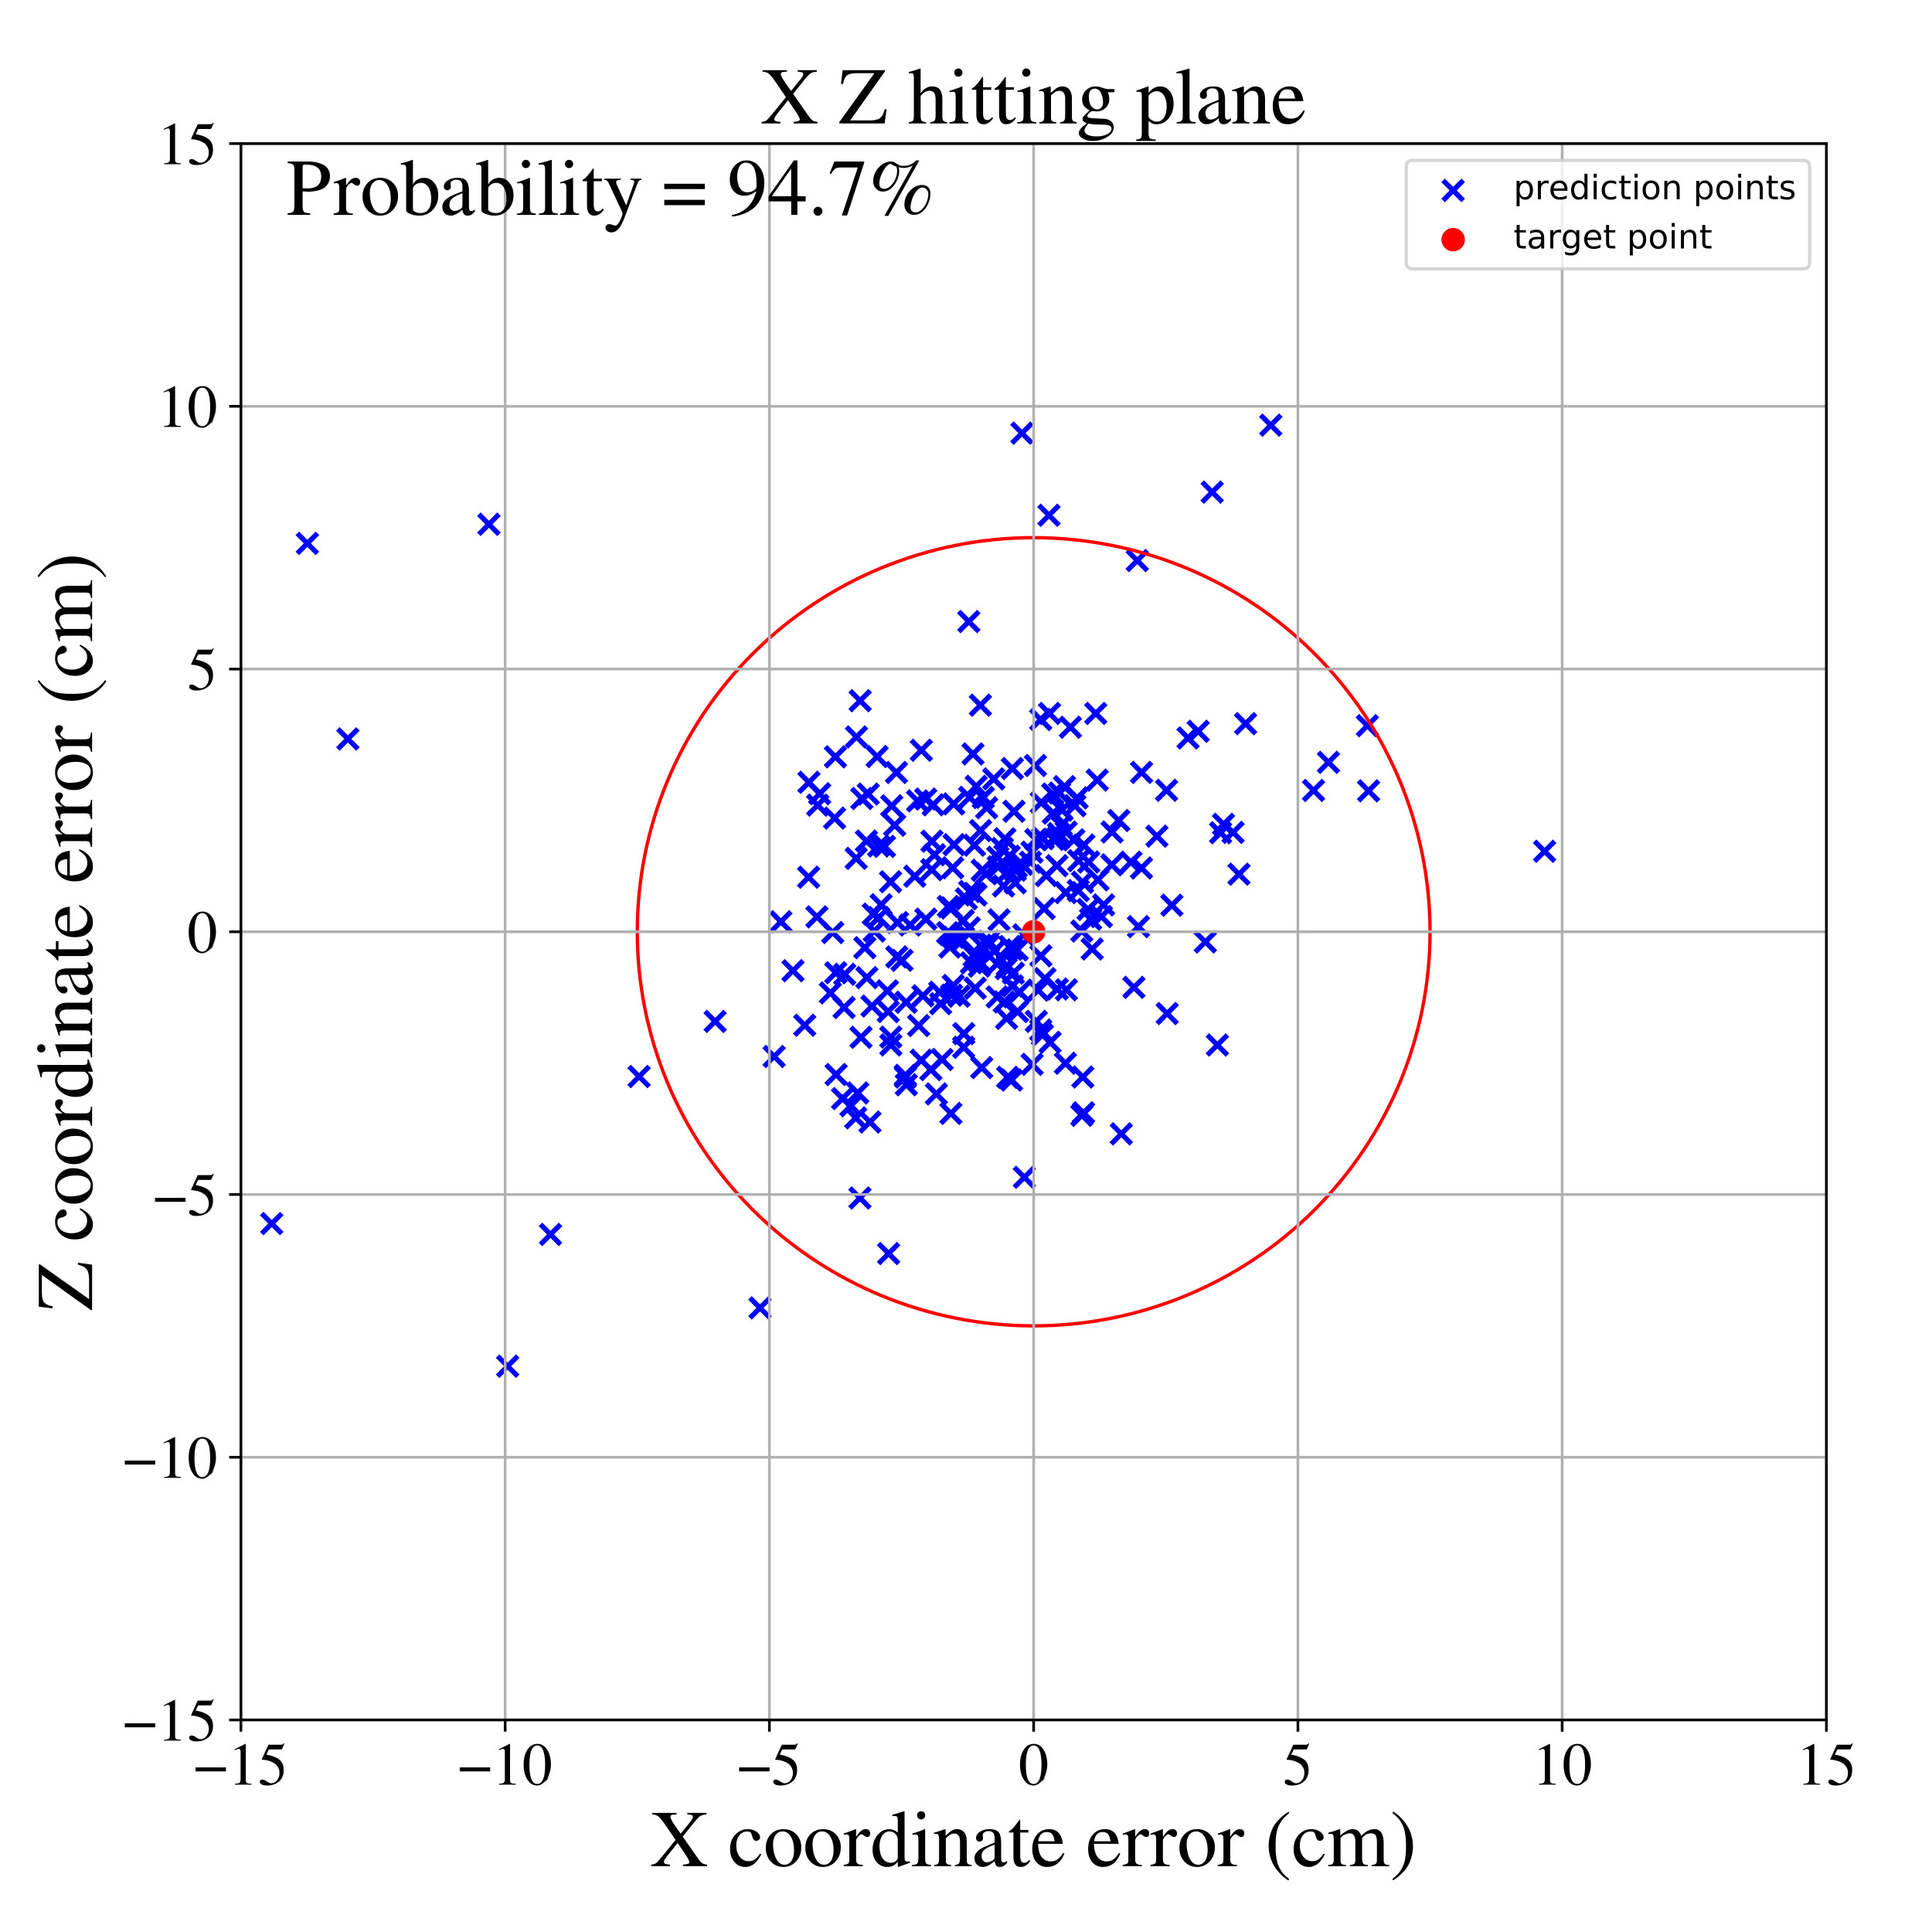 <?xml version="1.0" encoding="utf-8" standalone="no"?>
<!DOCTYPE svg PUBLIC "-//W3C//DTD SVG 1.1//EN"
  "http://www.w3.org/Graphics/SVG/1.1/DTD/svg11.dtd">
<!-- Created with matplotlib (https://matplotlib.org/) -->
<svg height="576pt" version="1.1" viewBox="0 0 576 576" width="576pt" xmlns="http://www.w3.org/2000/svg" xmlns:xlink="http://www.w3.org/1999/xlink">
 <defs>
  <style type="text/css">
*{stroke-linecap:butt;stroke-linejoin:round;}
  </style>
 </defs>
 <g id="figure_1">
  <g id="patch_1">
   <path d="M 0 576 
L 576 576 
L 576 0 
L 0 0 
z
" style="fill:#ffffff;"/>
  </g>
  <g id="axes_1">
   <g id="patch_2">
    <path d="M 71.822 512.784 
L 544.52 512.784 
L 544.52 42.802 
L 71.822 42.802 
z
" style="fill:#ffffff;"/>
   </g>
   <g id="PathCollection_1">
    <defs>
     <path d="M -3 3 
L 3 -3 
M -3 -3 
L 3 3 
" id="m193a06584f" style="stroke:#0000ff;stroke-width:1.5;"/>
    </defs>
    <g clip-path="url(#p231e252db6)">
     <use style="fill:#0000ff;stroke:#0000ff;stroke-width:1.5;" x="284.269" xlink:href="#m193a06584f" y="279.411"/>
     <use style="fill:#0000ff;stroke:#0000ff;stroke-width:1.5;" x="253.69" xlink:href="#m193a06584f" y="329.659"/>
     <use style="fill:#0000ff;stroke:#0000ff;stroke-width:1.5;" x="312.738" xlink:href="#m193a06584f" y="153.614"/>
     <use style="fill:#0000ff;stroke:#0000ff;stroke-width:1.5;" x="347.802" xlink:href="#m193a06584f" y="235.61"/>
     <use style="fill:#0000ff;stroke:#0000ff;stroke-width:1.5;" x="339.059" xlink:href="#m193a06584f" y="167.116"/>
     <use style="fill:#0000ff;stroke:#0000ff;stroke-width:1.5;" x="287.293" xlink:href="#m193a06584f" y="312.243"/>
     <use style="fill:#0000ff;stroke:#0000ff;stroke-width:1.5;" x="262.702" xlink:href="#m193a06584f" y="269.732"/>
     <use style="fill:#0000ff;stroke:#0000ff;stroke-width:1.5;" x="310.27" xlink:href="#m193a06584f" y="307.093"/>
     <use style="fill:#0000ff;stroke:#0000ff;stroke-width:1.5;" x="230.807" xlink:href="#m193a06584f" y="314.98"/>
     <use style="fill:#0000ff;stroke:#0000ff;stroke-width:1.5;" x="251.189" xlink:href="#m193a06584f" y="327.528"/>
     <use style="fill:#0000ff;stroke:#0000ff;stroke-width:1.5;" x="232.812" xlink:href="#m193a06584f" y="274.801"/>
     <use style="fill:#0000ff;stroke:#0000ff;stroke-width:1.5;" x="303.241" xlink:href="#m193a06584f" y="283.201"/>
     <use style="fill:#0000ff;stroke:#0000ff;stroke-width:1.5;" x="261.954" xlink:href="#m193a06584f" y="273.562"/>
     <use style="fill:#0000ff;stroke:#0000ff;stroke-width:1.5;" x="297.298" xlink:href="#m193a06584f" y="297.219"/>
     <use style="fill:#0000ff;stroke:#0000ff;stroke-width:1.5;" x="290.977" xlink:href="#m193a06584f" y="266.827"/>
     <use style="fill:#0000ff;stroke:#0000ff;stroke-width:1.5;" x="322.829" xlink:href="#m193a06584f" y="321.099"/>
     <use style="fill:#0000ff;stroke:#0000ff;stroke-width:1.5;" x="297.595" xlink:href="#m193a06584f" y="258.441"/>
     <use style="fill:#0000ff;stroke:#0000ff;stroke-width:1.5;" x="315.881" xlink:href="#m193a06584f" y="236.42"/>
     <use style="fill:#0000ff;stroke:#0000ff;stroke-width:1.5;" x="292.679" xlink:href="#m193a06584f" y="318.294"/>
     <use style="fill:#0000ff;stroke:#0000ff;stroke-width:1.5;" x="327.127" xlink:href="#m193a06584f" y="232.568"/>
     <use style="fill:#0000ff;stroke:#0000ff;stroke-width:1.5;" x="267.262" xlink:href="#m193a06584f" y="230.307"/>
     <use style="fill:#0000ff;stroke:#0000ff;stroke-width:1.5;" x="314.02" xlink:href="#m193a06584f" y="242.406"/>
     <use style="fill:#0000ff;stroke:#0000ff;stroke-width:1.5;" x="301.105" xlink:href="#m193a06584f" y="282.186"/>
     <use style="fill:#0000ff;stroke:#0000ff;stroke-width:1.5;" x="251.843" xlink:href="#m193a06584f" y="290.477"/>
     <use style="fill:#0000ff;stroke:#0000ff;stroke-width:1.5;" x="323.034" xlink:href="#m193a06584f" y="331.763"/>
     <use style="fill:#0000ff;stroke:#0000ff;stroke-width:1.5;" x="243.551" xlink:href="#m193a06584f" y="273.349"/>
     <use style="fill:#0000ff;stroke:#0000ff;stroke-width:1.5;" x="315.469" xlink:href="#m193a06584f" y="249.66"/>
     <use style="fill:#0000ff;stroke:#0000ff;stroke-width:1.5;" x="249.277" xlink:href="#m193a06584f" y="320.362"/>
     <use style="fill:#0000ff;stroke:#0000ff;stroke-width:1.5;" x="271.359" xlink:href="#m193a06584f" y="275.774"/>
     <use style="fill:#0000ff;stroke:#0000ff;stroke-width:1.5;" x="255.723" xlink:href="#m193a06584f" y="325.853"/>
     <use style="fill:#0000ff;stroke:#0000ff;stroke-width:1.5;" x="283.132" xlink:href="#m193a06584f" y="278.591"/>
     <use style="fill:#0000ff;stroke:#0000ff;stroke-width:1.5;" x="293.164" xlink:href="#m193a06584f" y="237.775"/>
     <use style="fill:#0000ff;stroke:#0000ff;stroke-width:1.5;" x="290.079" xlink:href="#m193a06584f" y="224.77"/>
     <use style="fill:#0000ff;stroke:#0000ff;stroke-width:1.5;" x="327.34" xlink:href="#m193a06584f" y="262.313"/>
     <use style="fill:#0000ff;stroke:#0000ff;stroke-width:1.5;" x="264.927" xlink:href="#m193a06584f" y="373.723"/>
     <use style="fill:#0000ff;stroke:#0000ff;stroke-width:1.5;" x="274.679" xlink:href="#m193a06584f" y="223.676"/>
     <use style="fill:#0000ff;stroke:#0000ff;stroke-width:1.5;" x="91.642" xlink:href="#m193a06584f" y="162.008"/>
     <use style="fill:#0000ff;stroke:#0000ff;stroke-width:1.5;" x="145.769" xlink:href="#m193a06584f" y="156.298"/>
     <use style="fill:#0000ff;stroke:#0000ff;stroke-width:1.5;" x="239.911" xlink:href="#m193a06584f" y="305.664"/>
     <use style="fill:#0000ff;stroke:#0000ff;stroke-width:1.5;" x="302.715" xlink:href="#m193a06584f" y="259.432"/>
     <use style="fill:#0000ff;stroke:#0000ff;stroke-width:1.5;" x="259.363" xlink:href="#m193a06584f" y="334.521"/>
     <use style="fill:#0000ff;stroke:#0000ff;stroke-width:1.5;" x="300.319" xlink:href="#m193a06584f" y="287.837"/>
     <use style="fill:#0000ff;stroke:#0000ff;stroke-width:1.5;" x="258.316" xlink:href="#m193a06584f" y="250.747"/>
     <use style="fill:#0000ff;stroke:#0000ff;stroke-width:1.5;" x="305.39" xlink:href="#m193a06584f" y="350.999"/>
     <use style="fill:#0000ff;stroke:#0000ff;stroke-width:1.5;" x="277.784" xlink:href="#m193a06584f" y="259.279"/>
     <use style="fill:#0000ff;stroke:#0000ff;stroke-width:1.5;" x="301.568" xlink:href="#m193a06584f" y="321.998"/>
     <use style="fill:#0000ff;stroke:#0000ff;stroke-width:1.5;" x="311.542" xlink:href="#m193a06584f" y="291.757"/>
     <use style="fill:#0000ff;stroke:#0000ff;stroke-width:1.5;" x="340.337" xlink:href="#m193a06584f" y="230.281"/>
     <use style="fill:#0000ff;stroke:#0000ff;stroke-width:1.5;" x="258.448" xlink:href="#m193a06584f" y="291.468"/>
     <use style="fill:#0000ff;stroke:#0000ff;stroke-width:1.5;" x="247.569" xlink:href="#m193a06584f" y="296.029"/>
     <use style="fill:#0000ff;stroke:#0000ff;stroke-width:1.5;" x="282.724" xlink:href="#m193a06584f" y="270.256"/>
     <use style="fill:#0000ff;stroke:#0000ff;stroke-width:1.5;" x="322.525" xlink:href="#m193a06584f" y="277.571"/>
     <use style="fill:#0000ff;stroke:#0000ff;stroke-width:1.5;" x="299.593" xlink:href="#m193a06584f" y="250.072"/>
     <use style="fill:#0000ff;stroke:#0000ff;stroke-width:1.5;" x="334.3" xlink:href="#m193a06584f" y="338.039"/>
     <use style="fill:#0000ff;stroke:#0000ff;stroke-width:1.5;" x="261.935" xlink:href="#m193a06584f" y="252.22"/>
     <use style="fill:#0000ff;stroke:#0000ff;stroke-width:1.5;" x="294.68" xlink:href="#m193a06584f" y="281.766"/>
     <use style="fill:#0000ff;stroke:#0000ff;stroke-width:1.5;" x="391.616" xlink:href="#m193a06584f" y="235.661"/>
     <use style="fill:#0000ff;stroke:#0000ff;stroke-width:1.5;" x="292.382" xlink:href="#m193a06584f" y="281.778"/>
     <use style="fill:#0000ff;stroke:#0000ff;stroke-width:1.5;" x="329.023" xlink:href="#m193a06584f" y="269.787"/>
     <use style="fill:#0000ff;stroke:#0000ff;stroke-width:1.5;" x="302.686" xlink:href="#m193a06584f" y="263.203"/>
     <use style="fill:#0000ff;stroke:#0000ff;stroke-width:1.5;" x="255.341" xlink:href="#m193a06584f" y="219.7"/>
     <use style="fill:#0000ff;stroke:#0000ff;stroke-width:1.5;" x="255.131" xlink:href="#m193a06584f" y="333.276"/>
     <use style="fill:#0000ff;stroke:#0000ff;stroke-width:1.5;" x="276.04" xlink:href="#m193a06584f" y="274.029"/>
     <use style="fill:#0000ff;stroke:#0000ff;stroke-width:1.5;" x="308.816" xlink:href="#m193a06584f" y="250.331"/>
     <use style="fill:#0000ff;stroke:#0000ff;stroke-width:1.5;" x="260.657" xlink:href="#m193a06584f" y="277.572"/>
     <use style="fill:#0000ff;stroke:#0000ff;stroke-width:1.5;" x="296.585" xlink:href="#m193a06584f" y="283.446"/>
     <use style="fill:#0000ff;stroke:#0000ff;stroke-width:1.5;" x="324.384" xlink:href="#m193a06584f" y="271.123"/>
     <use style="fill:#0000ff;stroke:#0000ff;stroke-width:1.5;" x="257.832" xlink:href="#m193a06584f" y="282.54"/>
     <use style="fill:#0000ff;stroke:#0000ff;stroke-width:1.5;" x="283.705" xlink:href="#m193a06584f" y="296.705"/>
     <use style="fill:#0000ff;stroke:#0000ff;stroke-width:1.5;" x="408.021" xlink:href="#m193a06584f" y="235.779"/>
     <use style="fill:#0000ff;stroke:#0000ff;stroke-width:1.5;" x="256.379" xlink:href="#m193a06584f" y="357.168"/>
     <use style="fill:#0000ff;stroke:#0000ff;stroke-width:1.5;" x="270.206" xlink:href="#m193a06584f" y="323.398"/>
     <use style="fill:#0000ff;stroke:#0000ff;stroke-width:1.5;" x="313.861" xlink:href="#m193a06584f" y="236.714"/>
     <use style="fill:#0000ff;stroke:#0000ff;stroke-width:1.5;" x="284.203" xlink:href="#m193a06584f" y="293.796"/>
     <use style="fill:#0000ff;stroke:#0000ff;stroke-width:1.5;" x="290.41" xlink:href="#m193a06584f" y="285.019"/>
     <use style="fill:#0000ff;stroke:#0000ff;stroke-width:1.5;" x="283.497" xlink:href="#m193a06584f" y="331.94"/>
     <use style="fill:#0000ff;stroke:#0000ff;stroke-width:1.5;" x="315.104" xlink:href="#m193a06584f" y="258.094"/>
     <use style="fill:#0000ff;stroke:#0000ff;stroke-width:1.5;" x="378.867" xlink:href="#m193a06584f" y="126.756"/>
     <use style="fill:#0000ff;stroke:#0000ff;stroke-width:1.5;" x="269.905" xlink:href="#m193a06584f" y="320.603"/>
     <use style="fill:#0000ff;stroke:#0000ff;stroke-width:1.5;" x="359.357" xlink:href="#m193a06584f" y="280.828"/>
     <use style="fill:#0000ff;stroke:#0000ff;stroke-width:1.5;" x="324.586" xlink:href="#m193a06584f" y="257.009"/>
     <use style="fill:#0000ff;stroke:#0000ff;stroke-width:1.5;" x="310.921" xlink:href="#m193a06584f" y="250.038"/>
     <use style="fill:#0000ff;stroke:#0000ff;stroke-width:1.5;" x="265.51" xlink:href="#m193a06584f" y="262.89"/>
     <use style="fill:#0000ff;stroke:#0000ff;stroke-width:1.5;" x="283.184" xlink:href="#m193a06584f" y="282.352"/>
     <use style="fill:#0000ff;stroke:#0000ff;stroke-width:1.5;" x="284.425" xlink:href="#m193a06584f" y="251.824"/>
     <use style="fill:#0000ff;stroke:#0000ff;stroke-width:1.5;" x="310.262" xlink:href="#m193a06584f" y="214.522"/>
     <use style="fill:#0000ff;stroke:#0000ff;stroke-width:1.5;" x="264.57" xlink:href="#m193a06584f" y="295.411"/>
     <use style="fill:#0000ff;stroke:#0000ff;stroke-width:1.5;" x="244.366" xlink:href="#m193a06584f" y="236.64"/>
     <use style="fill:#0000ff;stroke:#0000ff;stroke-width:1.5;" x="319.125" xlink:href="#m193a06584f" y="216.815"/>
     <use style="fill:#0000ff;stroke:#0000ff;stroke-width:1.5;" x="273.885" xlink:href="#m193a06584f" y="305.754"/>
     <use style="fill:#0000ff;stroke:#0000ff;stroke-width:1.5;" x="317.856" xlink:href="#m193a06584f" y="248.076"/>
     <use style="fill:#0000ff;stroke:#0000ff;stroke-width:1.5;" x="302.299" xlink:href="#m193a06584f" y="241.871"/>
     <use style="fill:#0000ff;stroke:#0000ff;stroke-width:1.5;" x="317.928" xlink:href="#m193a06584f" y="295.094"/>
     <use style="fill:#0000ff;stroke:#0000ff;stroke-width:1.5;" x="321.47" xlink:href="#m193a06584f" y="265.523"/>
     <use style="fill:#0000ff;stroke:#0000ff;stroke-width:1.5;" x="249.183" xlink:href="#m193a06584f" y="290.012"/>
     <use style="fill:#0000ff;stroke:#0000ff;stroke-width:1.5;" x="300.679" xlink:href="#m193a06584f" y="259.724"/>
     <use style="fill:#0000ff;stroke:#0000ff;stroke-width:1.5;" x="280.426" xlink:href="#m193a06584f" y="299.234"/>
     <use style="fill:#0000ff;stroke:#0000ff;stroke-width:1.5;" x="316.399" xlink:href="#m193a06584f" y="246.061"/>
     <use style="fill:#0000ff;stroke:#0000ff;stroke-width:1.5;" x="304.724" xlink:href="#m193a06584f" y="257.675"/>
     <use style="fill:#0000ff;stroke:#0000ff;stroke-width:1.5;" x="323.138" xlink:href="#m193a06584f" y="251.929"/>
     <use style="fill:#0000ff;stroke:#0000ff;stroke-width:1.5;" x="320.141" xlink:href="#m193a06584f" y="250.391"/>
     <use style="fill:#0000ff;stroke:#0000ff;stroke-width:1.5;" x="309.517" xlink:href="#m193a06584f" y="295.198"/>
     <use style="fill:#0000ff;stroke:#0000ff;stroke-width:1.5;" x="243.774" xlink:href="#m193a06584f" y="240.045"/>
     <use style="fill:#0000ff;stroke:#0000ff;stroke-width:1.5;" x="311.94" xlink:href="#m193a06584f" y="261.045"/>
     <use style="fill:#0000ff;stroke:#0000ff;stroke-width:1.5;" x="258.857" xlink:href="#m193a06584f" y="236.735"/>
     <use style="fill:#0000ff;stroke:#0000ff;stroke-width:1.5;" x="331.544" xlink:href="#m193a06584f" y="248.045"/>
     <use style="fill:#0000ff;stroke:#0000ff;stroke-width:1.5;" x="261.516" xlink:href="#m193a06584f" y="225.562"/>
     <use style="fill:#0000ff;stroke:#0000ff;stroke-width:1.5;" x="302.991" xlink:href="#m193a06584f" y="258.463"/>
     <use style="fill:#0000ff;stroke:#0000ff;stroke-width:1.5;" x="328.368" xlink:href="#m193a06584f" y="273.271"/>
     <use style="fill:#0000ff;stroke:#0000ff;stroke-width:1.5;" x="292.292" xlink:href="#m193a06584f" y="210.244"/>
     <use style="fill:#0000ff;stroke:#0000ff;stroke-width:1.5;" x="357.221" xlink:href="#m193a06584f" y="218.024"/>
     <use style="fill:#0000ff;stroke:#0000ff;stroke-width:1.5;" x="285.95" xlink:href="#m193a06584f" y="297.002"/>
     <use style="fill:#0000ff;stroke:#0000ff;stroke-width:1.5;" x="288.961" xlink:href="#m193a06584f" y="276.624"/>
     <use style="fill:#0000ff;stroke:#0000ff;stroke-width:1.5;" x="331.472" xlink:href="#m193a06584f" y="257.844"/>
     <use style="fill:#0000ff;stroke:#0000ff;stroke-width:1.5;" x="267.584" xlink:href="#m193a06584f" y="275.047"/>
     <use style="fill:#0000ff;stroke:#0000ff;stroke-width:1.5;" x="325.143" xlink:href="#m193a06584f" y="274.025"/>
     <use style="fill:#0000ff;stroke:#0000ff;stroke-width:1.5;" x="190.541" xlink:href="#m193a06584f" y="320.951"/>
     <use style="fill:#0000ff;stroke:#0000ff;stroke-width:1.5;" x="315.212" xlink:href="#m193a06584f" y="294.867"/>
     <use style="fill:#0000ff;stroke:#0000ff;stroke-width:1.5;" x="151.349" xlink:href="#m193a06584f" y="407.318"/>
     <use style="fill:#0000ff;stroke:#0000ff;stroke-width:1.5;" x="284.322" xlink:href="#m193a06584f" y="239.675"/>
     <use style="fill:#0000ff;stroke:#0000ff;stroke-width:1.5;" x="304.68" xlink:href="#m193a06584f" y="129.139"/>
     <use style="fill:#0000ff;stroke:#0000ff;stroke-width:1.5;" x="287.329" xlink:href="#m193a06584f" y="308.17"/>
     <use style="fill:#0000ff;stroke:#0000ff;stroke-width:1.5;" x="297.276" xlink:href="#m193a06584f" y="287.367"/>
     <use style="fill:#0000ff;stroke:#0000ff;stroke-width:1.5;" x="340.304" xlink:href="#m193a06584f" y="258.781"/>
     <use style="fill:#0000ff;stroke:#0000ff;stroke-width:1.5;" x="277.525" xlink:href="#m193a06584f" y="318.891"/>
     <use style="fill:#0000ff;stroke:#0000ff;stroke-width:1.5;" x="315.587" xlink:href="#m193a06584f" y="248.517"/>
     <use style="fill:#0000ff;stroke:#0000ff;stroke-width:1.5;" x="313.062" xlink:href="#m193a06584f" y="310.741"/>
     <use style="fill:#0000ff;stroke:#0000ff;stroke-width:1.5;" x="301.697" xlink:href="#m193a06584f" y="283.031"/>
     <use style="fill:#0000ff;stroke:#0000ff;stroke-width:1.5;" x="291.926" xlink:href="#m193a06584f" y="286.553"/>
     <use style="fill:#0000ff;stroke:#0000ff;stroke-width:1.5;" x="367.62" xlink:href="#m193a06584f" y="248.162"/>
     <use style="fill:#0000ff;stroke:#0000ff;stroke-width:1.5;" x="294.773" xlink:href="#m193a06584f" y="280.658"/>
     <use style="fill:#0000ff;stroke:#0000ff;stroke-width:1.5;" x="371.353" xlink:href="#m193a06584f" y="215.746"/>
     <use style="fill:#0000ff;stroke:#0000ff;stroke-width:1.5;" x="303.359" xlink:href="#m193a06584f" y="301.581"/>
     <use style="fill:#0000ff;stroke:#0000ff;stroke-width:1.5;" x="297.84" xlink:href="#m193a06584f" y="274.247"/>
     <use style="fill:#0000ff;stroke:#0000ff;stroke-width:1.5;" x="256.932" xlink:href="#m193a06584f" y="238.069"/>
     <use style="fill:#0000ff;stroke:#0000ff;stroke-width:1.5;" x="396.062" xlink:href="#m193a06584f" y="227.281"/>
     <use style="fill:#0000ff;stroke:#0000ff;stroke-width:1.5;" x="286.95" xlink:href="#m193a06584f" y="280.298"/>
     <use style="fill:#0000ff;stroke:#0000ff;stroke-width:1.5;" x="310.975" xlink:href="#m193a06584f" y="249.894"/>
     <use style="fill:#0000ff;stroke:#0000ff;stroke-width:1.5;" x="279.168" xlink:href="#m193a06584f" y="326.146"/>
     <use style="fill:#0000ff;stroke:#0000ff;stroke-width:1.5;" x="288.104" xlink:href="#m193a06584f" y="267.981"/>
     <use style="fill:#0000ff;stroke:#0000ff;stroke-width:1.5;" x="301.846" xlink:href="#m193a06584f" y="293.931"/>
     <use style="fill:#0000ff;stroke:#0000ff;stroke-width:1.5;" x="241.17" xlink:href="#m193a06584f" y="233.228"/>
     <use style="fill:#0000ff;stroke:#0000ff;stroke-width:1.5;" x="249.074" xlink:href="#m193a06584f" y="225.638"/>
     <use style="fill:#0000ff;stroke:#0000ff;stroke-width:1.5;" x="298.832" xlink:href="#m193a06584f" y="252.975"/>
     <use style="fill:#0000ff;stroke:#0000ff;stroke-width:1.5;" x="280.887" xlink:href="#m193a06584f" y="315.869"/>
     <use style="fill:#0000ff;stroke:#0000ff;stroke-width:1.5;" x="317.351" xlink:href="#m193a06584f" y="234.524"/>
     <use style="fill:#0000ff;stroke:#0000ff;stroke-width:1.5;" x="296.268" xlink:href="#m193a06584f" y="232.223"/>
     <use style="fill:#0000ff;stroke:#0000ff;stroke-width:1.5;" x="287.174" xlink:href="#m193a06584f" y="274.442"/>
     <use style="fill:#0000ff;stroke:#0000ff;stroke-width:1.5;" x="322.742" xlink:href="#m193a06584f" y="263.011"/>
     <use style="fill:#0000ff;stroke:#0000ff;stroke-width:1.5;" x="322.552" xlink:href="#m193a06584f" y="332.521"/>
     <use style="fill:#0000ff;stroke:#0000ff;stroke-width:1.5;" x="289.068" xlink:href="#m193a06584f" y="237.712"/>
     <use style="fill:#0000ff;stroke:#0000ff;stroke-width:1.5;" x="363.905" xlink:href="#m193a06584f" y="248.268"/>
     <use style="fill:#0000ff;stroke:#0000ff;stroke-width:1.5;" x="265.573" xlink:href="#m193a06584f" y="309.193"/>
     <use style="fill:#0000ff;stroke:#0000ff;stroke-width:1.5;" x="290.736" xlink:href="#m193a06584f" y="294.61"/>
     <use style="fill:#0000ff;stroke:#0000ff;stroke-width:1.5;" x="275.997" xlink:href="#m193a06584f" y="238.225"/>
     <use style="fill:#0000ff;stroke:#0000ff;stroke-width:1.5;" x="316.635" xlink:href="#m193a06584f" y="241.517"/>
     <use style="fill:#0000ff;stroke:#0000ff;stroke-width:1.5;" x="255.264" xlink:href="#m193a06584f" y="255.905"/>
     <use style="fill:#0000ff;stroke:#0000ff;stroke-width:1.5;" x="264.813" xlink:href="#m193a06584f" y="301.586"/>
     <use style="fill:#0000ff;stroke:#0000ff;stroke-width:1.5;" x="288.834" xlink:href="#m193a06584f" y="185.305"/>
     <use style="fill:#0000ff;stroke:#0000ff;stroke-width:1.5;" x="339.409" xlink:href="#m193a06584f" y="276.259"/>
     <use style="fill:#0000ff;stroke:#0000ff;stroke-width:1.5;" x="291.037" xlink:href="#m193a06584f" y="234.427"/>
     <use style="fill:#0000ff;stroke:#0000ff;stroke-width:1.5;" x="248.822" xlink:href="#m193a06584f" y="243.9"/>
     <use style="fill:#0000ff;stroke:#0000ff;stroke-width:1.5;" x="307.685" xlink:href="#m193a06584f" y="254.054"/>
     <use style="fill:#0000ff;stroke:#0000ff;stroke-width:1.5;" x="354.199" xlink:href="#m193a06584f" y="220.006"/>
     <use style="fill:#0000ff;stroke:#0000ff;stroke-width:1.5;" x="305.226" xlink:href="#m193a06584f" y="278.703"/>
     <use style="fill:#0000ff;stroke:#0000ff;stroke-width:1.5;" x="292.338" xlink:href="#m193a06584f" y="247.632"/>
     <use style="fill:#0000ff;stroke:#0000ff;stroke-width:1.5;" x="320.466" xlink:href="#m193a06584f" y="240.196"/>
     <use style="fill:#0000ff;stroke:#0000ff;stroke-width:1.5;" x="269.948" xlink:href="#m193a06584f" y="321.116"/>
     <use style="fill:#0000ff;stroke:#0000ff;stroke-width:1.5;" x="265.853" xlink:href="#m193a06584f" y="240.242"/>
     <use style="fill:#0000ff;stroke:#0000ff;stroke-width:1.5;" x="347.977" xlink:href="#m193a06584f" y="302.174"/>
     <use style="fill:#0000ff;stroke:#0000ff;stroke-width:1.5;" x="284.04" xlink:href="#m193a06584f" y="258.728"/>
     <use style="fill:#0000ff;stroke:#0000ff;stroke-width:1.5;" x="268.912" xlink:href="#m193a06584f" y="286.3"/>
     <use style="fill:#0000ff;stroke:#0000ff;stroke-width:1.5;" x="251.66" xlink:href="#m193a06584f" y="300.384"/>
     <use style="fill:#0000ff;stroke:#0000ff;stroke-width:1.5;" x="311.294" xlink:href="#m193a06584f" y="270.874"/>
     <use style="fill:#0000ff;stroke:#0000ff;stroke-width:1.5;" x="272.731" xlink:href="#m193a06584f" y="261.235"/>
     <use style="fill:#0000ff;stroke:#0000ff;stroke-width:1.5;" x="280.165" xlink:href="#m193a06584f" y="295.791"/>
     <use style="fill:#0000ff;stroke:#0000ff;stroke-width:1.5;" x="266.733" xlink:href="#m193a06584f" y="246.028"/>
     <use style="fill:#0000ff;stroke:#0000ff;stroke-width:1.5;" x="164.125" xlink:href="#m193a06584f" y="368.024"/>
     <use style="fill:#0000ff;stroke:#0000ff;stroke-width:1.5;" x="256.693" xlink:href="#m193a06584f" y="309.266"/>
     <use style="fill:#0000ff;stroke:#0000ff;stroke-width:1.5;" x="321.59" xlink:href="#m193a06584f" y="256.595"/>
     <use style="fill:#0000ff;stroke:#0000ff;stroke-width:1.5;" x="300.099" xlink:href="#m193a06584f" y="303.612"/>
     <use style="fill:#0000ff;stroke:#0000ff;stroke-width:1.5;" x="307.223" xlink:href="#m193a06584f" y="257.038"/>
     <use style="fill:#0000ff;stroke:#0000ff;stroke-width:1.5;" x="290.476" xlink:href="#m193a06584f" y="266.354"/>
     <use style="fill:#0000ff;stroke:#0000ff;stroke-width:1.5;" x="292.831" xlink:href="#m193a06584f" y="259.449"/>
     <use style="fill:#0000ff;stroke:#0000ff;stroke-width:1.5;" x="299.399" xlink:href="#m193a06584f" y="298.699"/>
     <use style="fill:#0000ff;stroke:#0000ff;stroke-width:1.5;" x="273.558" xlink:href="#m193a06584f" y="238.771"/>
     <use style="fill:#0000ff;stroke:#0000ff;stroke-width:1.5;" x="282.532" xlink:href="#m193a06584f" y="278.057"/>
     <use style="fill:#0000ff;stroke:#0000ff;stroke-width:1.5;" x="226.581" xlink:href="#m193a06584f" y="389.937"/>
     <use style="fill:#0000ff;stroke:#0000ff;stroke-width:1.5;" x="317.639" xlink:href="#m193a06584f" y="316.999"/>
     <use style="fill:#0000ff;stroke:#0000ff;stroke-width:1.5;" x="337.166" xlink:href="#m193a06584f" y="257.046"/>
     <use style="fill:#0000ff;stroke:#0000ff;stroke-width:1.5;" x="236.414" xlink:href="#m193a06584f" y="289.409"/>
     <use style="fill:#0000ff;stroke:#0000ff;stroke-width:1.5;" x="321.135" xlink:href="#m193a06584f" y="237.895"/>
     <use style="fill:#0000ff;stroke:#0000ff;stroke-width:1.5;" x="361.403" xlink:href="#m193a06584f" y="146.708"/>
     <use style="fill:#0000ff;stroke:#0000ff;stroke-width:1.5;" x="267.358" xlink:href="#m193a06584f" y="285.284"/>
     <use style="fill:#0000ff;stroke:#0000ff;stroke-width:1.5;" x="325.615" xlink:href="#m193a06584f" y="282.932"/>
     <use style="fill:#0000ff;stroke:#0000ff;stroke-width:1.5;" x="213.212" xlink:href="#m193a06584f" y="304.523"/>
     <use style="fill:#0000ff;stroke:#0000ff;stroke-width:1.5;" x="299.193" xlink:href="#m193a06584f" y="264.14"/>
     <use style="fill:#0000ff;stroke:#0000ff;stroke-width:1.5;" x="308.956" xlink:href="#m193a06584f" y="304.5"/>
     <use style="fill:#0000ff;stroke:#0000ff;stroke-width:1.5;" x="278.603" xlink:href="#m193a06584f" y="254.846"/>
     <use style="fill:#0000ff;stroke:#0000ff;stroke-width:1.5;" x="364.777" xlink:href="#m193a06584f" y="245.759"/>
     <use style="fill:#0000ff;stroke:#0000ff;stroke-width:1.5;" x="259.958" xlink:href="#m193a06584f" y="299.949"/>
     <use style="fill:#0000ff;stroke:#0000ff;stroke-width:1.5;" x="294.146" xlink:href="#m193a06584f" y="240.82"/>
     <use style="fill:#0000ff;stroke:#0000ff;stroke-width:1.5;" x="263.698" xlink:href="#m193a06584f" y="252.344"/>
     <use style="fill:#0000ff;stroke:#0000ff;stroke-width:1.5;" x="362.938" xlink:href="#m193a06584f" y="311.558"/>
     <use style="fill:#0000ff;stroke:#0000ff;stroke-width:1.5;" x="289.604" xlink:href="#m193a06584f" y="287.05"/>
     <use style="fill:#0000ff;stroke:#0000ff;stroke-width:1.5;" x="260.361" xlink:href="#m193a06584f" y="272.539"/>
     <use style="fill:#0000ff;stroke:#0000ff;stroke-width:1.5;" x="300.87" xlink:href="#m193a06584f" y="255.276"/>
     <use style="fill:#0000ff;stroke:#0000ff;stroke-width:1.5;" x="301.815" xlink:href="#m193a06584f" y="229.128"/>
     <use style="fill:#0000ff;stroke:#0000ff;stroke-width:1.5;" x="310.314" xlink:href="#m193a06584f" y="284.964"/>
     <use style="fill:#0000ff;stroke:#0000ff;stroke-width:1.5;" x="349.372" xlink:href="#m193a06584f" y="269.88"/>
     <use style="fill:#0000ff;stroke:#0000ff;stroke-width:1.5;" x="314.071" xlink:href="#m193a06584f" y="250.238"/>
     <use style="fill:#0000ff;stroke:#0000ff;stroke-width:1.5;" x="81.012" xlink:href="#m193a06584f" y="364.787"/>
     <use style="fill:#0000ff;stroke:#0000ff;stroke-width:1.5;" x="294.027" xlink:href="#m193a06584f" y="260.507"/>
     <use style="fill:#0000ff;stroke:#0000ff;stroke-width:1.5;" x="302.119" xlink:href="#m193a06584f" y="290.132"/>
     <use style="fill:#0000ff;stroke:#0000ff;stroke-width:1.5;" x="312.9" xlink:href="#m193a06584f" y="212.712"/>
     <use style="fill:#0000ff;stroke:#0000ff;stroke-width:1.5;" x="289.1" xlink:href="#m193a06584f" y="265.796"/>
     <use style="fill:#0000ff;stroke:#0000ff;stroke-width:1.5;" x="307.719" xlink:href="#m193a06584f" y="317.311"/>
     <use style="fill:#0000ff;stroke:#0000ff;stroke-width:1.5;" x="338.054" xlink:href="#m193a06584f" y="294.371"/>
     <use style="fill:#0000ff;stroke:#0000ff;stroke-width:1.5;" x="290.525" xlink:href="#m193a06584f" y="252"/>
     <use style="fill:#0000ff;stroke:#0000ff;stroke-width:1.5;" x="333.538" xlink:href="#m193a06584f" y="244.634"/>
     <use style="fill:#0000ff;stroke:#0000ff;stroke-width:1.5;" x="308.693" xlink:href="#m193a06584f" y="228.22"/>
     <use style="fill:#0000ff;stroke:#0000ff;stroke-width:1.5;" x="277.845" xlink:href="#m193a06584f" y="250.796"/>
     <use style="fill:#0000ff;stroke:#0000ff;stroke-width:1.5;" x="303.955" xlink:href="#m193a06584f" y="295.759"/>
     <use style="fill:#0000ff;stroke:#0000ff;stroke-width:1.5;" x="103.714" xlink:href="#m193a06584f" y="220.309"/>
     <use style="fill:#0000ff;stroke:#0000ff;stroke-width:1.5;" x="275.151" xlink:href="#m193a06584f" y="296.9"/>
     <use style="fill:#0000ff;stroke:#0000ff;stroke-width:1.5;" x="265.596" xlink:href="#m193a06584f" y="311.54"/>
     <use style="fill:#0000ff;stroke:#0000ff;stroke-width:1.5;" x="241.073" xlink:href="#m193a06584f" y="261.528"/>
     <use style="fill:#0000ff;stroke:#0000ff;stroke-width:1.5;" x="297.475" xlink:href="#m193a06584f" y="255.583"/>
     <use style="fill:#0000ff;stroke:#0000ff;stroke-width:1.5;" x="291.977" xlink:href="#m193a06584f" y="288.044"/>
     <use style="fill:#0000ff;stroke:#0000ff;stroke-width:1.5;" x="369.387" xlink:href="#m193a06584f" y="260.627"/>
     <use style="fill:#0000ff;stroke:#0000ff;stroke-width:1.5;" x="256.436" xlink:href="#m193a06584f" y="208.907"/>
     <use style="fill:#0000ff;stroke:#0000ff;stroke-width:1.5;" x="317.73" xlink:href="#m193a06584f" y="266.117"/>
     <use style="fill:#0000ff;stroke:#0000ff;stroke-width:1.5;" x="460.507" xlink:href="#m193a06584f" y="253.796"/>
     <use style="fill:#0000ff;stroke:#0000ff;stroke-width:1.5;" x="310.789" xlink:href="#m193a06584f" y="308.554"/>
     <use style="fill:#0000ff;stroke:#0000ff;stroke-width:1.5;" x="278.218" xlink:href="#m193a06584f" y="239.937"/>
     <use style="fill:#0000ff;stroke:#0000ff;stroke-width:1.5;" x="299.97" xlink:href="#m193a06584f" y="288.777"/>
     <use style="fill:#0000ff;stroke:#0000ff;stroke-width:1.5;" x="326.684" xlink:href="#m193a06584f" y="212.702"/>
     <use style="fill:#0000ff;stroke:#0000ff;stroke-width:1.5;" x="248.26" xlink:href="#m193a06584f" y="278.015"/>
     <use style="fill:#0000ff;stroke:#0000ff;stroke-width:1.5;" x="344.924" xlink:href="#m193a06584f" y="249.28"/>
     <use style="fill:#0000ff;stroke:#0000ff;stroke-width:1.5;" x="283.675" xlink:href="#m193a06584f" y="270.692"/>
     <use style="fill:#0000ff;stroke:#0000ff;stroke-width:1.5;" x="300.409" xlink:href="#m193a06584f" y="321.179"/>
     <use style="fill:#0000ff;stroke:#0000ff;stroke-width:1.5;" x="274.653" xlink:href="#m193a06584f" y="316.086"/>
     <use style="fill:#0000ff;stroke:#0000ff;stroke-width:1.5;" x="310.438" xlink:href="#m193a06584f" y="239.279"/>
     <use style="fill:#0000ff;stroke:#0000ff;stroke-width:1.5;" x="407.655" xlink:href="#m193a06584f" y="216.351"/>
     <use style="fill:#0000ff;stroke:#0000ff;stroke-width:1.5;" x="270.145" xlink:href="#m193a06584f" y="298.806"/>
    </g>
   </g>
   <g id="PathCollection_2">
    <defs>
     <path d="M 0 3 
C 0.796 3 1.559 2.684 2.121 2.121 
C 2.684 1.559 3 0.796 3 0 
C 3 -0.796 2.684 -1.559 2.121 -2.121 
C 1.559 -2.684 0.796 -3 0 -3 
C -0.796 -3 -1.559 -2.684 -2.121 -2.121 
C -2.684 -1.559 -3 -0.796 -3 0 
C -3 0.796 -2.684 1.559 -2.121 2.121 
C -1.559 2.684 -0.796 3 0 3 
z
" id="m83b5e36d40" style="stroke:#ff0000;"/>
    </defs>
    <g clip-path="url(#p231e252db6)">
     <use style="fill:#ff0000;stroke:#ff0000;" x="308.171" xlink:href="#m83b5e36d40" y="277.793"/>
    </g>
   </g>
   <g id="patch_3">
    <path clip-path="url(#p231e252db6)" d="M 308.171 395.288 
C 339.511 395.288 369.572 382.908 391.733 360.875 
C 413.894 338.841 426.346 308.953 426.346 277.793 
C 426.346 246.633 413.894 216.745 391.733 194.711 
C 369.572 172.677 339.511 160.297 308.171 160.297 
C 276.831 160.297 246.77 172.677 224.609 194.711 
C 202.448 216.745 189.997 246.633 189.997 277.793 
C 189.997 308.953 202.448 338.841 224.609 360.875 
C 246.77 382.908 276.831 395.288 308.171 395.288 
z
" style="fill:none;stroke:#ff0000;stroke-linejoin:miter;"/>
   </g>
   <g id="matplotlib.axis_1">
    <g id="xtick_1">
     <g id="line2d_1">
      <path clip-path="url(#p231e252db6)" d="M 71.822 512.784 
L 71.822 42.802 
" style="fill:none;stroke:#b0b0b0;stroke-linecap:square;stroke-width:0.8;"/>
     </g>
     <g id="line2d_2">
      <defs>
       <path d="M 0 0 
L 0 3.5 
" id="md03feaa3d0" style="stroke:#000000;stroke-width:0.8;"/>
      </defs>
      <g>
       <use style="stroke:#000000;stroke-width:0.8;" x="71.822" xlink:href="#md03feaa3d0" y="512.784"/>
      </g>
     </g>
     <g id="text_1">
      <!-- −15 -->
      <defs>
       <path d="M 3 22 
L 3 28.594 
L 53.406 28.594 
L 53.406 22 
z
" id="FreeSerif-8722"/>
       <path d="M 18.297 59.297 
Q 16.5 59.297 11.094 57.094 
L 11.094 58.5 
L 29.094 67.594 
L 29.906 67.406 
L 29.906 7.406 
Q 29.906 3.797 31.703 2.688 
Q 33.5 1.594 39.406 1.5 
L 39.406 0 
L 11.797 0 
L 11.797 1.5 
Q 17.406 1.703 19.344 3.141 
Q 21.297 4.594 21.297 9.297 
L 21.297 54.594 
Q 21.297 59.297 18.297 59.297 
z
" id="FreeSerif-49"/>
       <path d="M 35.703 19.406 
Q 35.703 24.703 33.344 28.797 
Q 31 32.906 27.641 35.156 
Q 24.297 37.406 20.141 38.844 
Q 16 40.297 12.953 40.75 
Q 9.906 41.203 7.594 41.203 
Q 6.406 41.203 6.406 42 
Q 6.406 42.297 6.5 42.5 
L 17.406 66.203 
L 38.297 66.203 
Q 39.906 66.203 40.844 66.703 
Q 41.797 67.203 42.906 68.797 
L 43.797 68.094 
L 40 59.203 
Q 39.594 58.297 37.703 58.297 
L 18.094 58.297 
L 13.906 49.797 
Q 28.5 47.203 35.594 41.344 
Q 42.703 35.5 42.703 24.203 
Q 42.703 18.297 40.844 13.688 
Q 39 9.094 36.141 6.297 
Q 33.297 3.5 29.547 1.703 
Q 25.797 -0.094 22.344 -0.75 
Q 18.906 -1.406 15.406 -1.406 
Q 9.797 -1.406 6.5 0.25 
Q 3.203 1.906 3.203 4.797 
Q 3.203 8.5 7.5 8.5 
Q 10.297 8.5 14.75 5.391 
Q 19.203 2.297 21.797 2.297 
Q 27.703 2.297 31.703 7.25 
Q 35.703 12.203 35.703 19.406 
z
" id="FreeSerif-53"/>
      </defs>
      <g transform="translate(57.746 532.077)scale(0.18 -0.18)">
       <use xlink:href="#FreeSerif-8722"/>
       <use x="56.4" xlink:href="#FreeSerif-49"/>
       <use x="106.4" xlink:href="#FreeSerif-53"/>
      </g>
     </g>
    </g>
    <g id="xtick_2">
     <g id="line2d_3">
      <path clip-path="url(#p231e252db6)" d="M 150.605 512.784 
L 150.605 42.802 
" style="fill:none;stroke:#b0b0b0;stroke-linecap:square;stroke-width:0.8;"/>
     </g>
     <g id="line2d_4">
      <g>
       <use style="stroke:#000000;stroke-width:0.8;" x="150.605" xlink:href="#md03feaa3d0" y="512.784"/>
      </g>
     </g>
     <g id="text_2">
      <!-- −10 -->
      <defs>
       <path d="M 47.594 17.797 
Q 35.203 -1.406 25 -1.406 
Q 14.797 -1.406 8.594 8.391 
Q 2.406 18.203 2.406 33.594 
Q 2.406 48.094 8.594 57.844 
Q 14.797 67.594 25.406 67.594 
Q 35.203 67.594 41.391 58 
Q 47.594 48.406 47.594 33 
Q 47.594 17.797 35.203 -1.406 
z
M 25.094 65 
Q 12 65 12 32.703 
Q 12 1.203 25 1.203 
Q 38 1.203 38 32.797 
Q 38 48.5 34.703 56.75 
Q 31.406 65 25.094 65 
z
" id="FreeSerif-48"/>
      </defs>
      <g transform="translate(136.529 532.077)scale(0.18 -0.18)">
       <use xlink:href="#FreeSerif-8722"/>
       <use x="56.4" xlink:href="#FreeSerif-49"/>
       <use x="106.4" xlink:href="#FreeSerif-48"/>
      </g>
     </g>
    </g>
    <g id="xtick_3">
     <g id="line2d_5">
      <path clip-path="url(#p231e252db6)" d="M 229.388 512.784 
L 229.388 42.802 
" style="fill:none;stroke:#b0b0b0;stroke-linecap:square;stroke-width:0.8;"/>
     </g>
     <g id="line2d_6">
      <g>
       <use style="stroke:#000000;stroke-width:0.8;" x="229.388" xlink:href="#md03feaa3d0" y="512.784"/>
      </g>
     </g>
     <g id="text_3">
      <!-- −5 -->
      <g transform="translate(219.812 532.077)scale(0.18 -0.18)">
       <use xlink:href="#FreeSerif-8722"/>
       <use x="56.4" xlink:href="#FreeSerif-53"/>
      </g>
     </g>
    </g>
    <g id="xtick_4">
     <g id="line2d_7">
      <path clip-path="url(#p231e252db6)" d="M 308.171 512.784 
L 308.171 42.802 
" style="fill:none;stroke:#b0b0b0;stroke-linecap:square;stroke-width:0.8;"/>
     </g>
     <g id="line2d_8">
      <g>
       <use style="stroke:#000000;stroke-width:0.8;" x="308.171" xlink:href="#md03feaa3d0" y="512.784"/>
      </g>
     </g>
     <g id="text_4">
      <!-- 0 -->
      <g transform="translate(303.671 532.077)scale(0.18 -0.18)">
       <use xlink:href="#FreeSerif-48"/>
      </g>
     </g>
    </g>
    <g id="xtick_5">
     <g id="line2d_9">
      <path clip-path="url(#p231e252db6)" d="M 386.954 512.784 
L 386.954 42.802 
" style="fill:none;stroke:#b0b0b0;stroke-linecap:square;stroke-width:0.8;"/>
     </g>
     <g id="line2d_10">
      <g>
       <use style="stroke:#000000;stroke-width:0.8;" x="386.954" xlink:href="#md03feaa3d0" y="512.784"/>
      </g>
     </g>
     <g id="text_5">
      <!-- 5 -->
      <g transform="translate(382.454 532.077)scale(0.18 -0.18)">
       <use xlink:href="#FreeSerif-53"/>
      </g>
     </g>
    </g>
    <g id="xtick_6">
     <g id="line2d_11">
      <path clip-path="url(#p231e252db6)" d="M 465.737 512.784 
L 465.737 42.802 
" style="fill:none;stroke:#b0b0b0;stroke-linecap:square;stroke-width:0.8;"/>
     </g>
     <g id="line2d_12">
      <g>
       <use style="stroke:#000000;stroke-width:0.8;" x="465.737" xlink:href="#md03feaa3d0" y="512.784"/>
      </g>
     </g>
     <g id="text_6">
      <!-- 10 -->
      <g transform="translate(456.737 532.077)scale(0.18 -0.18)">
       <use xlink:href="#FreeSerif-49"/>
       <use x="50" xlink:href="#FreeSerif-48"/>
      </g>
     </g>
    </g>
    <g id="xtick_7">
     <g id="line2d_13">
      <path clip-path="url(#p231e252db6)" d="M 544.52 512.784 
L 544.52 42.802 
" style="fill:none;stroke:#b0b0b0;stroke-linecap:square;stroke-width:0.8;"/>
     </g>
     <g id="line2d_14">
      <g>
       <use style="stroke:#000000;stroke-width:0.8;" x="544.52" xlink:href="#md03feaa3d0" y="512.784"/>
      </g>
     </g>
     <g id="text_7">
      <!-- 15 -->
      <g transform="translate(535.52 532.077)scale(0.18 -0.18)">
       <use xlink:href="#FreeSerif-49"/>
       <use x="50" xlink:href="#FreeSerif-53"/>
      </g>
     </g>
    </g>
    <g id="text_8">
     <!-- X coordinate error (cm) -->
     <defs>
      <path d="M 69.594 66.203 
L 69.594 64.297 
Q 64.703 64 62.047 62.344 
Q 59.406 60.703 54.703 54.906 
L 40.094 36.703 
L 59.297 9.297 
Q 62.297 5 64.297 3.703 
Q 66.297 2.406 70.406 1.906 
L 70.406 0 
L 40.703 0 
L 40.703 1.906 
Q 44.797 2.297 46.594 2.938 
Q 48.406 3.594 48.406 5 
Q 48.406 7.203 43.297 14.797 
L 33.797 28.797 
L 21.906 14 
Q 16.703 7.5 16.703 5.406 
Q 16.703 3.703 18.297 2.953 
Q 19.906 2.203 24.297 1.906 
L 24.297 0 
L 1 0 
L 1 1.906 
Q 4.906 2.203 7 3.797 
Q 9.094 5.406 15.5 13.297 
L 31.203 32.594 
L 20.297 48.594 
Q 13.297 58.906 10.25 61.5 
Q 7.203 64.094 2.203 64.297 
L 2.203 66.203 
L 32.406 66.203 
L 32.406 64.297 
L 29.594 64.203 
Q 24.797 64.094 24.797 61.297 
Q 24.797 58.094 33.297 46.297 
L 37.5 40.406 
L 48.797 54.203 
Q 52.797 59.203 52.797 61.094 
Q 52.797 62.797 51.344 63.438 
Q 49.906 64.094 45.797 64.297 
L 45.797 66.203 
z
" id="FreeSerif-88"/>
      <path id="FreeSerif-32"/>
      <path d="M 2.5 21.297 
Q 2.5 32.406 9.047 39.203 
Q 15.594 46 24.406 46 
Q 30.703 46 35.25 42.953 
Q 39.797 39.906 39.797 35.703 
Q 39.797 34 38.391 32.75 
Q 37 31.5 35 31.5 
Q 31.594 31.5 30.297 36.094 
L 29.703 38.297 
Q 28.906 41.094 27.703 42.094 
Q 26.5 43.094 23.797 43.094 
Q 17.703 43.094 13.953 38.25 
Q 10.203 33.406 10.203 25.703 
Q 10.203 17.094 14.547 11.641 
Q 18.906 6.203 25.703 6.203 
Q 30 6.203 33.094 8.25 
Q 36.203 10.297 39.797 15.594 
L 41.203 14.703 
Q 40.203 12.703 39.453 11.391 
Q 38.703 10.094 36.75 7.5 
Q 34.797 4.906 32.891 3.297 
Q 31 1.703 27.891 0.344 
Q 24.797 -1 21.5 -1 
Q 13.203 -1 7.844 5.25 
Q 2.5 11.5 2.5 21.297 
z
" id="FreeSerif-99"/>
      <path d="M 24.594 46 
Q 34.203 46 40.391 39.594 
Q 46.594 33.203 46.594 23.406 
Q 46.594 13 40.188 6 
Q 33.797 -1 24.391 -1 
Q 15 -1 8.75 5.75 
Q 2.5 12.5 2.5 22.594 
Q 2.5 32.906 8.641 39.453 
Q 14.797 46 24.594 46 
z
M 11.5 27.5 
Q 11.5 16.797 15.391 9.297 
Q 19.297 1.797 25.594 1.797 
Q 31.203 1.797 34.391 6.594 
Q 37.594 11.406 37.594 19.906 
Q 37.594 30.203 33.594 36.703 
Q 29.594 43.203 23.297 43.203 
Q 18 43.203 14.75 38.891 
Q 11.5 34.594 11.5 27.5 
z
" id="FreeSerif-111"/>
      <path d="M 30.094 36.203 
Q 28.594 36.203 26.391 37.953 
Q 24.203 39.703 23.5 39.703 
Q 21.5 39.703 19 36.797 
Q 16.5 33.906 16.5 31.5 
L 16.5 9 
Q 16.5 4.703 18.203 3.203 
Q 19.906 1.703 25 1.5 
L 25 0 
L 1 0 
L 1 1.5 
Q 5.797 2.406 6.938 3.5 
Q 8.094 4.594 8.094 8.406 
L 8.094 33.406 
Q 8.094 36.703 7.344 38.047 
Q 6.594 39.406 4.703 39.406 
Q 3.094 39.406 1.203 39 
L 1.203 40.594 
Q 9.203 43.203 16 46 
L 16.5 45.797 
L 16.5 36.594 
Q 20.203 41.906 22.797 43.953 
Q 25.406 46 28.5 46 
Q 31.094 46 32.547 44.594 
Q 34 43.203 34 40.703 
Q 34 38.594 32.953 37.391 
Q 31.906 36.203 30.094 36.203 
z
" id="FreeSerif-114"/>
      <path d="M 34.203 -1 
L 33.797 -0.703 
L 33.797 5.703 
Q 29 -1 21 -1 
Q 12.703 -1 7.594 4.953 
Q 2.5 10.906 2.5 20.5 
Q 2.5 31.094 8.594 38.547 
Q 14.703 46 23.297 46 
Q 28.703 46 33.797 41.703 
L 33.797 57.297 
Q 33.797 60.406 32.891 61.406 
Q 32 62.406 29.203 62.406 
Q 27.797 62.406 27 62.297 
L 27 63.906 
Q 36.094 66.297 41.703 68.297 
L 42.203 68.094 
L 42.203 11.406 
Q 42.203 7.906 43.047 6.797 
Q 43.906 5.703 46.594 5.703 
Q 47.094 5.703 48.906 5.797 
L 48.906 4.203 
z
M 24.906 4.203 
Q 28.703 4.203 31.25 6.344 
Q 33.797 8.5 33.797 10.203 
L 33.797 33.203 
Q 33.797 37.203 30.688 40.203 
Q 27.594 43.203 23.594 43.203 
Q 17.906 43.203 14.5 38.094 
Q 11.094 33 11.094 24.5 
Q 11.094 15.297 14.891 9.75 
Q 18.703 4.203 24.906 4.203 
z
" id="FreeSerif-100"/>
      <path d="M 6.203 39.297 
Q 4 39.297 2 39 
L 2 40.5 
Q 9 42.5 17.5 46 
L 17.906 45.703 
L 17.906 10.203 
Q 17.906 4.797 19.156 3.344 
Q 20.406 1.906 25.297 1.5 
L 25.297 0 
L 1.594 0 
L 1.594 1.5 
Q 6.797 1.797 8.141 3.297 
Q 9.5 4.797 9.5 10.203 
L 9.5 33.406 
Q 9.5 36.703 8.75 38 
Q 8 39.297 6.203 39.297 
z
M 12.797 68.297 
Q 15 68.297 16.5 66.797 
Q 18 65.297 18 63.203 
Q 18 61 16.5 59.547 
Q 15 58.094 12.797 58.094 
Q 10.703 58.094 9.25 59.594 
Q 7.797 61.094 7.797 63.188 
Q 7.797 65.297 9.297 66.797 
Q 10.797 68.297 12.797 68.297 
z
" id="FreeSerif-105"/>
      <path d="M 1 39.797 
L 1 41.5 
Q 8.406 43.703 14.797 46 
L 15.5 45.797 
L 15.5 37.906 
Q 20.594 42.703 23.547 44.344 
Q 26.5 46 30 46 
Q 35.5 46 38.641 42.047 
Q 41.797 38.094 41.797 31 
L 41.797 8.094 
Q 41.797 4.406 43 3.156 
Q 44.203 1.906 47.906 1.5 
L 47.906 0 
L 27.094 0 
L 27.094 1.5 
Q 30.906 1.797 32.156 3.5 
Q 33.406 5.203 33.406 9.906 
L 33.406 30.797 
Q 33.406 40.5 26.094 40.5 
Q 23.594 40.5 21.5 39.344 
Q 19.406 38.203 15.797 34.797 
L 15.797 6.703 
Q 15.797 4 17.188 2.891 
Q 18.594 1.797 22.406 1.5 
L 22.406 0 
L 1.203 0 
L 1.203 1.5 
Q 5 1.797 6.203 3.25 
Q 7.406 4.703 7.406 9 
L 7.406 33.797 
Q 7.406 37.5 6.594 38.844 
Q 5.797 40.203 3.703 40.203 
Q 1.797 40.203 1 39.797 
z
" id="FreeSerif-110"/>
      <path d="M 2.5 9.703 
Q 2.5 11.5 2.891 13.047 
Q 3.297 14.594 4.297 15.938 
Q 5.297 17.297 6.188 18.391 
Q 7.094 19.5 8.891 20.641 
Q 10.703 21.797 11.891 22.547 
Q 13.094 23.297 15.547 24.344 
Q 18 25.406 19.297 25.953 
Q 20.594 26.5 23.391 27.594 
Q 26.203 28.703 27.5 29.203 
L 27.5 35.297 
Q 27.5 43.594 19.906 43.594 
Q 16.906 43.594 14.797 42.141 
Q 12.703 40.703 12.703 38.703 
Q 12.703 37.906 12.953 36.5 
Q 13.203 35.094 13.203 34.703 
Q 13.203 33 11.844 31.75 
Q 10.5 30.5 8.703 30.5 
Q 7 30.5 5.703 31.797 
Q 4.406 33.094 4.406 34.797 
Q 4.406 39.5 9.25 42.75 
Q 14.094 46 21.203 46 
Q 29.406 46 32.5 42.047 
Q 35.594 38.094 35.594 30 
L 35.594 10.5 
Q 35.594 7.203 36.25 5.953 
Q 36.906 4.703 38.594 4.703 
Q 40.703 4.703 43 6.594 
L 43 4 
Q 40.406 1.094 38.453 0.047 
Q 36.5 -1 34 -1 
Q 30.906 -1 29.453 0.703 
Q 28 2.406 27.594 6.297 
Q 19 -1 13 -1 
Q 8.406 -1 5.453 2 
Q 2.5 5 2.5 9.703 
z
M 27.5 12.297 
L 27.5 26.797 
Q 18.5 23.5 14.891 20.391 
Q 11.297 17.297 11.297 12.906 
Q 11.297 8.797 13.297 6.797 
Q 15.297 4.797 17.594 4.797 
Q 21 4.797 24.906 7.094 
Q 26.5 8 27 9 
Q 27.5 10 27.5 12.297 
z
" id="FreeSerif-97"/>
      <path d="M 25.906 45 
L 25.906 41.797 
L 15.797 41.797 
L 15.797 13.203 
Q 15.797 8.5 17 6.344 
Q 18.203 4.203 21 4.203 
Q 24.094 4.203 27 7.703 
L 28.297 6.594 
Q 23.5 -1 16.297 -1 
Q 7.406 -1 7.406 11.703 
L 7.406 41.797 
L 2.094 41.797 
Q 1.703 42.094 1.703 42.5 
Q 1.703 43 2 43.297 
Q 2.297 43.594 3.141 44.141 
Q 4 44.703 5.203 45.641 
Q 6.406 46.594 8.5 49.094 
Q 10.594 51.594 13.094 55.094 
Q 14.703 57.406 15.094 57.906 
Q 15.797 57.906 15.797 56.594 
L 15.797 45 
z
" id="FreeSerif-116"/>
      <path d="M 9.703 27.703 
Q 9.906 21.406 11.406 16.844 
Q 12.906 12.297 15.297 10.047 
Q 17.703 7.797 20.141 6.844 
Q 22.594 5.906 25.297 5.906 
Q 30.094 5.906 33.641 8.297 
Q 37.203 10.703 40.797 16.406 
L 42.406 15.703 
Q 39.297 7.594 33.797 3.297 
Q 28.297 -1 21.203 -1 
Q 12.594 -1 7.547 5.047 
Q 2.5 11.094 2.5 21.406 
Q 2.5 32.5 8.344 39.25 
Q 14.203 46 23.406 46 
Q 31 46 35.203 41.453 
Q 39.406 36.906 40.5 27.703 
z
M 9.906 30.906 
L 30.297 30.906 
Q 29.297 37.406 27.188 39.906 
Q 25.094 42.406 20.5 42.406 
Q 11.5 42.406 9.906 30.906 
z
" id="FreeSerif-101"/>
      <path d="M 29.203 -17.703 
Q 26.594 -16.094 23.797 -13.844 
Q 21 -11.594 17.453 -7.594 
Q 13.906 -3.594 11.203 0.953 
Q 8.5 5.5 6.641 11.891 
Q 4.797 18.297 4.797 25.203 
Q 4.797 32.406 6.641 38.844 
Q 8.5 45.297 11 49.547 
Q 13.5 53.797 17.344 57.75 
Q 21.203 61.703 23.703 63.594 
Q 26.203 65.5 29.5 67.594 
L 30.406 66 
Q 26 62.406 23.297 59.5 
Q 20.594 56.594 18.094 51.938 
Q 15.594 47.297 14.5 40.844 
Q 13.406 34.406 13.406 25.5 
Q 13.406 16.203 14.5 9.5 
Q 15.594 2.797 18.094 -1.953 
Q 20.594 -6.703 23.297 -9.703 
Q 26 -12.703 30.406 -16.094 
z
" id="FreeSerif-40"/>
      <path d="M 1.297 39.797 
L 1.297 41.5 
Q 8.5 43.5 15.297 46 
L 16 45.797 
L 16 38.297 
Q 22.203 43 25.203 44.5 
Q 28.203 46 31.5 46 
Q 39.406 46 42.094 37.594 
Q 49.906 46 58.406 46 
Q 70 46 70 28.203 
L 70 7.594 
Q 70 2 74.297 1.703 
L 76.906 1.5 
L 76.906 0 
L 55 0 
L 55 1.5 
Q 59.406 2 60.5 3.203 
Q 61.594 4.406 61.594 8.703 
L 61.594 29.797 
Q 61.594 36 60 38.391 
Q 58.406 40.797 54.094 40.797 
Q 47.5 40.797 43.203 34.703 
L 43.203 9.5 
Q 43.203 4.797 44.641 3.188 
Q 46.094 1.594 50.406 1.5 
L 50.406 0 
L 28 0 
L 28 1.5 
Q 32.297 1.797 33.547 3.094 
Q 34.797 4.406 34.797 8.594 
L 34.797 30.297 
Q 34.797 40.797 28.203 40.797 
Q 25.406 40.797 21.953 39.391 
Q 18.5 38 16.406 34.906 
L 16.406 6.703 
Q 16.406 3.797 17.797 2.75 
Q 19.203 1.703 23.203 1.5 
L 23.203 0 
L 1 0 
L 1 1.5 
Q 5.203 1.594 6.594 3 
Q 8 4.406 8 8.5 
L 8 33.797 
Q 8 37.406 7.25 38.797 
Q 6.5 40.203 4.5 40.203 
Q 3 40.203 1.297 39.797 
z
" id="FreeSerif-109"/>
      <path d="M 4.047 67.703 
Q 6.656 66.094 9.453 63.844 
Q 12.25 61.594 15.797 57.594 
Q 19.344 53.594 22.047 49.047 
Q 24.75 44.5 26.594 38.094 
Q 28.453 31.703 28.453 24.797 
Q 28.453 17.594 26.594 11.141 
Q 24.75 4.703 22.25 0.453 
Q 19.75 -3.797 15.891 -7.75 
Q 12.047 -11.703 9.547 -13.594 
Q 7.047 -15.5 3.75 -17.594 
L 2.844 -16 
Q 7.25 -12.406 9.953 -9.5 
Q 12.656 -6.594 15.156 -1.938 
Q 17.656 2.703 18.75 9.141 
Q 19.844 15.594 19.844 24.5 
Q 19.844 33.797 18.75 40.5 
Q 17.656 47.203 15.156 51.953 
Q 12.656 56.703 9.953 59.703 
Q 7.25 62.703 2.844 66.094 
z
" id="FreeSerif-41"/>
     </defs>
     <g transform="translate(193.922 556.375)scale(0.24 -0.24)">
      <use xlink:href="#FreeSerif-88"/>
      <use x="71.4" xlink:href="#FreeSerif-32"/>
      <use x="96.4" xlink:href="#FreeSerif-99"/>
      <use x="140.784" xlink:href="#FreeSerif-111"/>
      <use x="189.884" xlink:href="#FreeSerif-111"/>
      <use x="238.969" xlink:href="#FreeSerif-114"/>
      <use x="273.453" xlink:href="#FreeSerif-100"/>
      <use x="323.353" xlink:href="#FreeSerif-105"/>
      <use x="351.137" xlink:href="#FreeSerif-110"/>
      <use x="400.037" xlink:href="#FreeSerif-97"/>
      <use x="443.522" xlink:href="#FreeSerif-116"/>
      <use x="471.822" xlink:href="#FreeSerif-101"/>
      <use x="516.222" xlink:href="#FreeSerif-32"/>
      <use x="541.222" xlink:href="#FreeSerif-101"/>
      <use x="585.606" xlink:href="#FreeSerif-114"/>
      <use x="620.106" xlink:href="#FreeSerif-114"/>
      <use x="654.59" xlink:href="#FreeSerif-111"/>
      <use x="703.675" xlink:href="#FreeSerif-114"/>
      <use x="738.175" xlink:href="#FreeSerif-32"/>
      <use x="763.175" xlink:href="#FreeSerif-40"/>
      <use x="796.475" xlink:href="#FreeSerif-99"/>
      <use x="840.859" xlink:href="#FreeSerif-109"/>
      <use x="918.759" xlink:href="#FreeSerif-41"/>
     </g>
    </g>
   </g>
   <g id="matplotlib.axis_2">
    <g id="ytick_1">
     <g id="line2d_15">
      <path clip-path="url(#p231e252db6)" d="M 71.822 512.784 
L 544.52 512.784 
" style="fill:none;stroke:#b0b0b0;stroke-linecap:square;stroke-width:0.8;"/>
     </g>
     <g id="line2d_16">
      <defs>
       <path d="M 0 0 
L -3.5 0 
" id="m09c79c369e" style="stroke:#000000;stroke-width:0.8;"/>
      </defs>
      <g>
       <use style="stroke:#000000;stroke-width:0.8;" x="71.822" xlink:href="#m09c79c369e" y="512.784"/>
      </g>
     </g>
     <g id="text_9">
      <!-- −15 -->
      <g transform="translate(36.669 518.931)scale(0.18 -0.18)">
       <use xlink:href="#FreeSerif-8722"/>
       <use x="56.4" xlink:href="#FreeSerif-49"/>
       <use x="106.4" xlink:href="#FreeSerif-53"/>
      </g>
     </g>
    </g>
    <g id="ytick_2">
     <g id="line2d_17">
      <path clip-path="url(#p231e252db6)" d="M 71.822 434.454 
L 544.52 434.454 
" style="fill:none;stroke:#b0b0b0;stroke-linecap:square;stroke-width:0.8;"/>
     </g>
     <g id="line2d_18">
      <g>
       <use style="stroke:#000000;stroke-width:0.8;" x="71.822" xlink:href="#m09c79c369e" y="434.454"/>
      </g>
     </g>
     <g id="text_10">
      <!-- −10 -->
      <g transform="translate(36.669 440.6)scale(0.18 -0.18)">
       <use xlink:href="#FreeSerif-8722"/>
       <use x="56.4" xlink:href="#FreeSerif-49"/>
       <use x="106.4" xlink:href="#FreeSerif-48"/>
      </g>
     </g>
    </g>
    <g id="ytick_3">
     <g id="line2d_19">
      <path clip-path="url(#p231e252db6)" d="M 71.822 356.123 
L 544.52 356.123 
" style="fill:none;stroke:#b0b0b0;stroke-linecap:square;stroke-width:0.8;"/>
     </g>
     <g id="line2d_20">
      <g>
       <use style="stroke:#000000;stroke-width:0.8;" x="71.822" xlink:href="#m09c79c369e" y="356.123"/>
      </g>
     </g>
     <g id="text_11">
      <!-- −5 -->
      <g transform="translate(45.669 362.27)scale(0.18 -0.18)">
       <use xlink:href="#FreeSerif-8722"/>
       <use x="56.4" xlink:href="#FreeSerif-53"/>
      </g>
     </g>
    </g>
    <g id="ytick_4">
     <g id="line2d_21">
      <path clip-path="url(#p231e252db6)" d="M 71.822 277.793 
L 544.52 277.793 
" style="fill:none;stroke:#b0b0b0;stroke-linecap:square;stroke-width:0.8;"/>
     </g>
     <g id="line2d_22">
      <g>
       <use style="stroke:#000000;stroke-width:0.8;" x="71.822" xlink:href="#m09c79c369e" y="277.793"/>
      </g>
     </g>
     <g id="text_12">
      <!-- 0 -->
      <g transform="translate(55.822 283.94)scale(0.18 -0.18)">
       <use xlink:href="#FreeSerif-48"/>
      </g>
     </g>
    </g>
    <g id="ytick_5">
     <g id="line2d_23">
      <path clip-path="url(#p231e252db6)" d="M 71.822 199.462 
L 544.52 199.462 
" style="fill:none;stroke:#b0b0b0;stroke-linecap:square;stroke-width:0.8;"/>
     </g>
     <g id="line2d_24">
      <g>
       <use style="stroke:#000000;stroke-width:0.8;" x="71.822" xlink:href="#m09c79c369e" y="199.462"/>
      </g>
     </g>
     <g id="text_13">
      <!-- 5 -->
      <g transform="translate(55.822 205.609)scale(0.18 -0.18)">
       <use xlink:href="#FreeSerif-53"/>
      </g>
     </g>
    </g>
    <g id="ytick_6">
     <g id="line2d_25">
      <path clip-path="url(#p231e252db6)" d="M 71.822 121.132 
L 544.52 121.132 
" style="fill:none;stroke:#b0b0b0;stroke-linecap:square;stroke-width:0.8;"/>
     </g>
     <g id="line2d_26">
      <g>
       <use style="stroke:#000000;stroke-width:0.8;" x="71.822" xlink:href="#m09c79c369e" y="121.132"/>
      </g>
     </g>
     <g id="text_14">
      <!-- 10 -->
      <g transform="translate(46.822 127.279)scale(0.18 -0.18)">
       <use xlink:href="#FreeSerif-49"/>
       <use x="50" xlink:href="#FreeSerif-48"/>
      </g>
     </g>
    </g>
    <g id="ytick_7">
     <g id="line2d_27">
      <path clip-path="url(#p231e252db6)" d="M 71.822 42.802 
L 544.52 42.802 
" style="fill:none;stroke:#b0b0b0;stroke-linecap:square;stroke-width:0.8;"/>
     </g>
     <g id="line2d_28">
      <g>
       <use style="stroke:#000000;stroke-width:0.8;" x="71.822" xlink:href="#m09c79c369e" y="42.802"/>
      </g>
     </g>
     <g id="text_15">
      <!-- 15 -->
      <g transform="translate(46.822 48.948)scale(0.18 -0.18)">
       <use xlink:href="#FreeSerif-49"/>
       <use x="50" xlink:href="#FreeSerif-53"/>
      </g>
     </g>
    </g>
    <g id="text_16">
     <!-- Z coordinate error (cm) -->
     <defs>
      <path d="M 40.297 3.797 
Q 43.094 3.797 45.391 4.297 
Q 47.703 4.797 49.25 5.297 
Q 50.797 5.797 52.141 7.188 
Q 53.5 8.594 54.141 9.297 
Q 54.797 10 55.594 12.047 
Q 56.406 14.094 56.594 14.688 
Q 56.797 15.297 57.5 17.594 
L 59.797 17.594 
L 57.406 0 
L 1 0 
L 1 1.5 
L 44.703 62.406 
L 22.594 62.406 
Q 17.5 62.406 14.203 61.406 
Q 10.906 60.406 9.25 58.203 
Q 7.594 56 7 54.203 
Q 6.406 52.406 5.797 49.094 
L 3.203 49.094 
L 5.203 66.203 
L 57.797 66.203 
L 57.797 64.703 
L 14.594 3.797 
z
" id="FreeSerif-90"/>
     </defs>
     <g transform="translate(27.46 390.829)rotate(-90)scale(0.24 -0.24)">
      <use xlink:href="#FreeSerif-90"/>
      <use x="61.3" xlink:href="#FreeSerif-32"/>
      <use x="86.3" xlink:href="#FreeSerif-99"/>
      <use x="130.684" xlink:href="#FreeSerif-111"/>
      <use x="179.784" xlink:href="#FreeSerif-111"/>
      <use x="228.869" xlink:href="#FreeSerif-114"/>
      <use x="263.353" xlink:href="#FreeSerif-100"/>
      <use x="313.253" xlink:href="#FreeSerif-105"/>
      <use x="341.037" xlink:href="#FreeSerif-110"/>
      <use x="389.937" xlink:href="#FreeSerif-97"/>
      <use x="433.422" xlink:href="#FreeSerif-116"/>
      <use x="461.722" xlink:href="#FreeSerif-101"/>
      <use x="506.122" xlink:href="#FreeSerif-32"/>
      <use x="531.122" xlink:href="#FreeSerif-101"/>
      <use x="575.506" xlink:href="#FreeSerif-114"/>
      <use x="610.006" xlink:href="#FreeSerif-114"/>
      <use x="644.49" xlink:href="#FreeSerif-111"/>
      <use x="693.575" xlink:href="#FreeSerif-114"/>
      <use x="728.075" xlink:href="#FreeSerif-32"/>
      <use x="753.075" xlink:href="#FreeSerif-40"/>
      <use x="786.375" xlink:href="#FreeSerif-99"/>
      <use x="830.759" xlink:href="#FreeSerif-109"/>
      <use x="908.659" xlink:href="#FreeSerif-41"/>
     </g>
    </g>
   </g>
   <g id="patch_4">
    <path d="M 71.822 512.784 
L 71.822 42.802 
" style="fill:none;stroke:#000000;stroke-linecap:square;stroke-linejoin:miter;stroke-width:0.8;"/>
   </g>
   <g id="patch_5">
    <path d="M 544.52 512.784 
L 544.52 42.802 
" style="fill:none;stroke:#000000;stroke-linecap:square;stroke-linejoin:miter;stroke-width:0.8;"/>
   </g>
   <g id="patch_6">
    <path d="M 71.822 512.784 
L 544.52 512.784 
" style="fill:none;stroke:#000000;stroke-linecap:square;stroke-linejoin:miter;stroke-width:0.8;"/>
   </g>
   <g id="patch_7">
    <path d="M 71.822 42.802 
L 544.52 42.802 
" style="fill:none;stroke:#000000;stroke-linecap:square;stroke-linejoin:miter;stroke-width:0.8;"/>
   </g>
   <g id="text_17">
    <!-- Probability = 94.7% -->
    <defs>
     <path d="M 54.094 48.094 
Q 54.094 45.5 53.5 43.094 
Q 52.906 40.703 51.156 38 
Q 49.406 35.297 46.5 33.344 
Q 43.594 31.406 38.594 30.094 
Q 33.594 28.797 27 28.797 
Q 24 28.797 20.094 29.094 
L 20.094 10.906 
Q 20.094 5.406 21.844 3.75 
Q 23.594 2.094 29.5 1.906 
L 29.5 0 
L 1.5 0 
L 1.5 1.906 
Q 7.203 2.406 8.547 4.047 
Q 9.906 5.703 9.906 12 
L 9.906 55.297 
Q 9.906 60.703 8.5 62.203 
Q 7.094 63.703 1.5 64.297 
L 1.5 66.203 
L 27.906 66.203 
Q 32.406 66.203 36.594 65.344 
Q 40.797 64.5 44.938 62.594 
Q 49.094 60.703 51.594 57 
Q 54.094 53.297 54.094 48.094 
z
M 20.094 59.094 
L 20.094 33.094 
Q 23.594 32.797 25.797 32.797 
Q 43.203 32.797 43.203 47.5 
Q 43.203 55.203 38.391 58.844 
Q 33.594 62.5 23.5 62.5 
Q 21.5 62.5 20.797 61.797 
Q 20.094 61.094 20.094 59.094 
z
" id="FreeSerif-80"/>
     <path d="M 16 68.094 
L 16 37.5 
Q 17.5 41.203 21.391 43.594 
Q 25.297 46 29.906 46 
Q 37.406 46 42.453 39.75 
Q 47.5 33.5 47.5 24.297 
Q 47.5 13.594 40.75 6.297 
Q 34 -1 24.094 -1 
Q 18.094 -1 12.844 1.047 
Q 7.594 3.094 7.594 5.406 
L 7.594 57.297 
Q 7.594 60.406 6.641 61.406 
Q 5.703 62.406 2.703 62.406 
Q 1.594 62.406 1 62.297 
L 1 63.906 
Q 8.703 65.797 15.5 68.297 
z
M 16 32.203 
L 16 7 
Q 16 5.094 18.891 3.641 
Q 21.797 2.203 25.703 2.203 
Q 31.906 2.203 35.297 6.797 
Q 38.703 11.406 38.703 19.703 
Q 38.703 28.797 35.25 34.25 
Q 31.797 39.703 25.906 39.703 
Q 22 39.703 19 37.391 
Q 16 35.094 16 32.203 
z
" id="FreeSerif-98"/>
     <path d="M 1 62.297 
L 1 63.906 
Q 10.906 66.297 16.906 68.297 
L 17.297 68.094 
L 17.297 8.406 
Q 17.297 4.297 18.641 3.047 
Q 20 1.797 24.797 1.5 
L 24.797 0 
L 1.203 0 
L 1.203 1.5 
Q 5.906 1.906 7.406 3.297 
Q 8.906 4.703 8.906 8.703 
L 8.906 56.406 
Q 8.906 59.906 8 61.203 
Q 7.094 62.5 4.703 62.5 
Q 2.703 62.5 1 62.297 
z
" id="FreeSerif-108"/>
     <path d="M 14.203 -13.406 
Q 17 -13.406 20.094 -7.203 
Q 23.203 -1 23.203 1.906 
Q 23.203 3.203 18.797 12 
L 5.594 40.406 
Q 4.406 43 0.5 43.594 
L 0.5 45 
L 21.094 45 
L 21.094 43.5 
Q 17.906 43.406 16.594 42.797 
Q 15.297 42.203 15.297 40.797 
Q 15.297 39.297 16.297 37 
L 27.797 11.703 
L 37.5 39.297 
Q 37.906 40.203 37.906 41 
Q 37.906 43.5 33.094 43.5 
L 33.094 45 
L 46.594 45 
L 46.594 43.5 
Q 44.797 43.297 43.75 42.344 
Q 42.703 41.406 41.797 39 
L 26.406 -1.797 
Q 22.406 -12.594 18.453 -17.188 
Q 14.5 -21.797 9.5 -21.797 
Q 6.297 -21.797 4.188 -20.141 
Q 2.094 -18.5 2.094 -16 
Q 2.094 -14.203 3.391 -12.891 
Q 4.703 -11.594 6.406 -11.594 
Q 8.594 -11.594 11.094 -12.5 
Q 13.594 -13.406 14.203 -13.406 
z
" id="FreeSerif-121"/>
     <path d="M 53.406 38.594 
L 53.406 32 
L 3 32 
L 3 38.594 
z
M 53.406 18.594 
L 53.406 12 
L 3 12 
L 3 18.594 
z
" id="FreeSerif-61"/>
     <path d="M 5.906 -2.203 
L 5.594 -0.203 
Q 17 1.797 24.953 9.5 
Q 32.906 17.203 36 29.406 
Q 28.594 23.703 21 23.703 
Q 12.906 23.703 7.953 29.297 
Q 3 34.906 3 44 
Q 3 54.094 8.953 60.844 
Q 14.906 67.594 23.797 67.594 
Q 33.5 67.594 39.703 59.688 
Q 45.906 51.797 45.906 39.406 
Q 45.906 35.406 45.203 31.203 
Q 44.5 27 41.953 21.25 
Q 39.406 15.5 35.297 10.953 
Q 31.203 6.406 23.594 2.703 
Q 16 -1 5.906 -2.203 
z
M 24.594 28 
Q 26.5 28 28.891 28.547 
Q 31.297 29.094 33.75 30.938 
Q 36.203 32.797 36.203 35.5 
L 36.203 39.406 
Q 36.203 64.797 23 64.797 
Q 19.906 64.797 17.703 63.141 
Q 15.5 61.5 14.344 58.797 
Q 13.203 56.094 12.703 53.297 
Q 12.203 50.5 12.203 47.406 
Q 12.203 38.5 15.547 33.25 
Q 18.906 28 24.594 28 
z
" id="FreeSerif-57"/>
     <path d="M 47.203 23.094 
L 47.203 16.703 
L 37 16.703 
L 37 0 
L 29.297 0 
L 29.297 16.703 
L 1.203 16.703 
L 1.203 23.094 
L 32.594 67.594 
L 37 67.594 
L 37 23.094 
z
M 29.203 23.094 
L 29.203 57.406 
L 5.203 23.094 
z
" id="FreeSerif-52"/>
     <path d="M 12.5 10 
Q 14.797 10 16.438 8.297 
Q 18.094 6.594 18.094 4.297 
Q 18.094 2.094 16.391 0.5 
Q 14.703 -1.094 12.406 -1.094 
Q 10.203 -1.094 8.594 0.5 
Q 7 2.094 7 4.297 
Q 7 6.594 8.641 8.297 
Q 10.297 10 12.5 10 
z
" id="FreeSerif-46"/>
     <path d="M 44.906 66.203 
L 44.906 64.594 
L 23.703 -0.797 
L 17.203 -0.797 
L 37 58.797 
L 15.297 58.797 
Q 11.203 58.797 9.047 57.297 
Q 6.906 55.797 3.703 50.703 
L 2 51.5 
L 7.906 66.203 
z
" id="FreeSerif-55"/>
     <path d="M 66.906 37.094 
Q 71.797 37.094 74.5 34.297 
Q 77.203 31.5 77.203 26.406 
Q 77.203 20.594 74.891 14.891 
Q 72.594 9.203 68.594 5.094 
Q 63.5 0 56.906 0 
Q 51.5 0 48.203 3.547 
Q 44.906 7.094 44.906 12.906 
Q 44.906 22.297 51.656 29.688 
Q 58.406 37.094 66.906 37.094 
z
M 58.594 3 
Q 62.906 3 66.703 6.797 
Q 70.5 10.594 72.547 15.844 
Q 74.594 21.094 74.594 25.906 
Q 74.594 29.203 72.547 31.547 
Q 70.5 33.906 67.594 33.906 
Q 63 33.906 59.297 28.703 
Q 55.594 23.5 54.047 18.047 
Q 52.5 12.594 52.5 9.406 
Q 52.5 6.594 54.203 4.797 
Q 55.906 3 58.594 3 
z
M 28.203 66.203 
Q 31.297 66.203 33.188 64.844 
Q 35.094 63.5 37.438 62.141 
Q 39.797 60.797 43.906 60.797 
Q 48.594 60.797 52.047 62.297 
Q 55.5 63.797 59.5 67.594 
L 63.406 67.594 
L 24.906 -1.297 
L 20.094 -1.297 
L 55.203 61.297 
Q 50 58.297 44.203 58.297 
Q 40.297 58.297 37.703 59.297 
Q 38.406 56.797 38.406 54.906 
Q 38.406 45.594 32.453 37.25 
Q 26.5 28.906 17.906 28.906 
Q 13 28.906 9.547 32.656 
Q 6.094 36.406 6.094 41.594 
Q 6.094 51.094 12.844 58.641 
Q 19.594 66.203 28.203 66.203 
z
M 28.203 63.203 
Q 23.406 63.203 18.547 54.453 
Q 13.703 45.703 13.703 38.406 
Q 13.703 35.703 15.344 34 
Q 17 32.297 19.594 32.297 
Q 25.703 32.297 30.797 39.438 
Q 35.906 46.594 35.906 55.094 
Q 35.906 57 35 60 
Q 33 60.5 31.641 61.141 
Q 30.297 61.797 29.844 62.188 
Q 29.406 62.594 29 62.891 
Q 28.594 63.203 28.203 63.203 
z
" id="FreeSerif-37"/>
    </defs>
    <g transform="translate(85.393 64.048)scale(0.24 -0.24)">
     <use xlink:href="#FreeSerif-80"/>
     <use x="57.584" xlink:href="#FreeSerif-114"/>
     <use x="92.069" xlink:href="#FreeSerif-111"/>
     <use x="141.153" xlink:href="#FreeSerif-98"/>
     <use x="191.153" xlink:href="#FreeSerif-97"/>
     <use x="234.637" xlink:href="#FreeSerif-98"/>
     <use x="284.622" xlink:href="#FreeSerif-105"/>
     <use x="312.406" xlink:href="#FreeSerif-108"/>
     <use x="338.206" xlink:href="#FreeSerif-105"/>
     <use x="365.975" xlink:href="#FreeSerif-116"/>
     <use x="394.275" xlink:href="#FreeSerif-121"/>
     <use x="441.375" xlink:href="#FreeSerif-32"/>
     <use x="466.375" xlink:href="#FreeSerif-61"/>
     <use x="522.775" xlink:href="#FreeSerif-32"/>
     <use x="547.775" xlink:href="#FreeSerif-57"/>
     <use x="597.775" xlink:href="#FreeSerif-52"/>
     <use x="647.775" xlink:href="#FreeSerif-46"/>
     <use x="672.775" xlink:href="#FreeSerif-55"/>
     <use x="722.775" xlink:href="#FreeSerif-37"/>
    </g>
   </g>
   <g id="text_18">
    <!-- X Z hitting plane -->
    <defs>
     <path d="M 15.797 34.297 
L 15.797 10.203 
Q 15.797 5 17 3.5 
Q 18.203 2 22.594 1.5 
L 22.594 0 
L 1 0 
L 1 1.5 
Q 5.297 2.094 6.344 3.5 
Q 7.406 4.906 7.406 10.203 
L 7.406 57.297 
Q 7.406 60.5 6.547 61.5 
Q 5.703 62.5 2.797 62.5 
Q 2.094 62.5 1.094 62.297 
L 1.094 63.906 
Q 8.203 65.797 15.297 68.297 
L 15.797 68 
L 15.797 37.594 
Q 19.203 42.094 22.641 44.047 
Q 26.094 46 30.5 46 
Q 42.797 46 42.797 30.094 
L 42.797 10.203 
Q 42.797 5 43.75 3.641 
Q 44.703 2.297 48.797 1.5 
L 48.797 0 
L 27.594 0 
L 27.594 1.5 
Q 31.906 1.906 33.156 3.5 
Q 34.406 5.094 34.406 10.203 
L 34.406 30 
Q 34.406 40.594 26.906 40.594 
Q 24 40.594 21.453 39.141 
Q 18.906 37.703 15.797 34.297 
z
" id="FreeSerif-104"/>
     <path d="M 6 5.406 
Q 6 7.297 7.344 8.891 
Q 8.703 10.5 14.906 16.297 
Q 9.906 18.797 7.75 21.891 
Q 5.594 25 5.594 29.703 
Q 5.594 36.5 10.438 41.25 
Q 15.297 46 22.297 46 
Q 26.203 46 30.641 44.344 
Q 35.094 42.703 38 42.703 
L 45.703 42.703 
L 45.703 38.797 
L 37.406 38.797 
Q 39.297 34.5 39.297 30.406 
Q 39.297 23.5 34.641 19.203 
Q 30 14.906 23.703 14.906 
Q 22.5 14.906 18 15.406 
Q 16 14.797 14 12.688 
Q 12 10.594 12 9.094 
Q 12 6.703 19.797 6.406 
L 32.703 5.797 
Q 38.203 5.594 41.5 2.688 
Q 44.797 -0.203 44.797 -4.906 
Q 44.797 -12.094 36.547 -16.938 
Q 28.297 -21.797 18.797 -21.797 
Q 11.703 -21.797 6.594 -18.938 
Q 1.5 -16.094 1.5 -12.094 
Q 1.5 -9.297 3.75 -6.547 
Q 6 -3.797 11.297 0.094 
Q 8.203 1.594 7.094 2.688 
Q 6 3.797 6 5.406 
z
M 13.406 -0.203 
Q 10.297 -3.906 9.391 -5.5 
Q 8.5 -7.094 8.5 -8.797 
Q 8.5 -12.094 12.5 -14.094 
Q 16.5 -16.094 23.094 -16.094 
Q 31.594 -16.094 36.797 -13.391 
Q 42 -10.703 42 -6.406 
Q 42 -3.703 39.203 -2.594 
Q 36.406 -1.5 29.594 -1.5 
Q 19.5 -1.5 13.406 -0.203 
z
M 31.594 26.5 
Q 31.594 28.203 31.188 30.594 
Q 30.797 33 29.797 36.047 
Q 28.797 39.094 26.594 41.141 
Q 24.406 43.203 21.297 43.203 
Q 17.797 43.203 15.844 40.703 
Q 13.906 38.203 13.906 33.797 
Q 13.906 25.203 17.094 21.297 
Q 20.297 17.406 24.094 17.406 
Q 27.594 17.406 29.594 19.844 
Q 31.594 22.297 31.594 26.5 
z
" id="FreeSerif-103"/>
     <path d="M 1.406 39.297 
L 1.406 40.906 
Q 7.703 42.797 15.797 46 
L 16.406 45.797 
L 16.406 38.094 
Q 22.797 46 30.797 46 
Q 38.094 46 42.797 40 
Q 47.5 34 47.5 24.703 
Q 47.5 13.797 41.453 6.391 
Q 35.406 -1 26.5 -1 
Q 23.297 -1 21.141 -0.094 
Q 19 0.797 16.406 3.297 
L 16.406 -12.406 
Q 16.406 -17.094 18 -18.438 
Q 19.594 -19.797 25.203 -19.906 
L 25.203 -21.703 
L 1 -21.703 
L 1 -20 
Q 5.406 -19.594 6.703 -18.297 
Q 8 -17 8 -13.094 
L 8 33.703 
Q 8 37.203 7.203 38.297 
Q 6.406 39.406 3.906 39.406 
Q 2.297 39.406 1.406 39.297 
z
M 16.406 33.406 
L 16.406 8.797 
Q 16.406 6.594 19.844 4.391 
Q 23.297 2.203 26.797 2.203 
Q 32.203 2.203 35.547 7.344 
Q 38.906 12.5 38.906 20.797 
Q 38.906 29.5 35.547 34.75 
Q 32.203 40 26.594 40 
Q 23.094 40 19.75 37.797 
Q 16.406 35.594 16.406 33.406 
z
" id="FreeSerif-112"/>
    </defs>
    <g transform="translate(226.832 36.802)scale(0.24 -0.24)">
     <use xlink:href="#FreeSerif-88"/>
     <use x="71.4" xlink:href="#FreeSerif-32"/>
     <use x="96.4" xlink:href="#FreeSerif-90"/>
     <use x="157.7" xlink:href="#FreeSerif-32"/>
     <use x="182.7" xlink:href="#FreeSerif-104"/>
     <use x="232.5" xlink:href="#FreeSerif-105"/>
     <use x="260.269" xlink:href="#FreeSerif-116"/>
     <use x="288.569" xlink:href="#FreeSerif-116"/>
     <use x="316.869" xlink:href="#FreeSerif-105"/>
     <use x="344.653" xlink:href="#FreeSerif-110"/>
     <use x="393.553" xlink:href="#FreeSerif-103"/>
     <use x="440.253" xlink:href="#FreeSerif-32"/>
     <use x="465.253" xlink:href="#FreeSerif-112"/>
     <use x="515.237" xlink:href="#FreeSerif-108"/>
     <use x="541.037" xlink:href="#FreeSerif-97"/>
     <use x="584.537" xlink:href="#FreeSerif-110"/>
     <use x="633.422" xlink:href="#FreeSerif-101"/>
    </g>
   </g>
   <g id="legend_1">
    <g id="patch_8">
     <path d="M 421.24 80.158 
L 537.52 80.158 
Q 539.52 80.158 539.52 78.158 
L 539.52 49.802 
Q 539.52 47.802 537.52 47.802 
L 421.24 47.802 
Q 419.24 47.802 419.24 49.802 
L 419.24 78.158 
Q 419.24 80.158 421.24 80.158 
z
" style="fill:#ffffff;opacity:0.8;stroke:#cccccc;stroke-linejoin:miter;"/>
    </g>
    <g id="PathCollection_3">
     <g>
      <use style="fill:#0000ff;stroke:#0000ff;stroke-width:1.5;" x="433.24" xlink:href="#m193a06584f" y="56.775"/>
     </g>
    </g>
    <g id="text_19">
     <!-- prediction points -->
     <defs>
      <path d="M 18.109 8.203 
L 18.109 -20.797 
L 9.078 -20.797 
L 9.078 54.688 
L 18.109 54.688 
L 18.109 46.391 
Q 20.953 51.266 25.266 53.625 
Q 29.594 56 35.594 56 
Q 45.562 56 51.781 48.094 
Q 58.016 40.188 58.016 27.297 
Q 58.016 14.406 51.781 6.484 
Q 45.562 -1.422 35.594 -1.422 
Q 29.594 -1.422 25.266 0.953 
Q 20.953 3.328 18.109 8.203 
z
M 48.688 27.297 
Q 48.688 37.203 44.609 42.844 
Q 40.531 48.484 33.406 48.484 
Q 26.266 48.484 22.188 42.844 
Q 18.109 37.203 18.109 27.297 
Q 18.109 17.391 22.188 11.75 
Q 26.266 6.109 33.406 6.109 
Q 40.531 6.109 44.609 11.75 
Q 48.688 17.391 48.688 27.297 
z
" id="DejaVuSans-112"/>
      <path d="M 41.109 46.297 
Q 39.594 47.172 37.812 47.578 
Q 36.031 48 33.891 48 
Q 26.266 48 22.188 43.047 
Q 18.109 38.094 18.109 28.812 
L 18.109 0 
L 9.078 0 
L 9.078 54.688 
L 18.109 54.688 
L 18.109 46.188 
Q 20.953 51.172 25.484 53.578 
Q 30.031 56 36.531 56 
Q 37.453 56 38.578 55.875 
Q 39.703 55.766 41.062 55.516 
z
" id="DejaVuSans-114"/>
      <path d="M 56.203 29.594 
L 56.203 25.203 
L 14.891 25.203 
Q 15.484 15.922 20.484 11.062 
Q 25.484 6.203 34.422 6.203 
Q 39.594 6.203 44.453 7.469 
Q 49.312 8.734 54.109 11.281 
L 54.109 2.781 
Q 49.266 0.734 44.188 -0.344 
Q 39.109 -1.422 33.891 -1.422 
Q 20.797 -1.422 13.156 6.188 
Q 5.516 13.812 5.516 26.812 
Q 5.516 40.234 12.766 48.109 
Q 20.016 56 32.328 56 
Q 43.359 56 49.781 48.891 
Q 56.203 41.797 56.203 29.594 
z
M 47.219 32.234 
Q 47.125 39.594 43.094 43.984 
Q 39.062 48.391 32.422 48.391 
Q 24.906 48.391 20.391 44.141 
Q 15.875 39.891 15.188 32.172 
z
" id="DejaVuSans-101"/>
      <path d="M 45.406 46.391 
L 45.406 75.984 
L 54.391 75.984 
L 54.391 0 
L 45.406 0 
L 45.406 8.203 
Q 42.578 3.328 38.25 0.953 
Q 33.938 -1.422 27.875 -1.422 
Q 17.969 -1.422 11.734 6.484 
Q 5.516 14.406 5.516 27.297 
Q 5.516 40.188 11.734 48.094 
Q 17.969 56 27.875 56 
Q 33.938 56 38.25 53.625 
Q 42.578 51.266 45.406 46.391 
z
M 14.797 27.297 
Q 14.797 17.391 18.875 11.75 
Q 22.953 6.109 30.078 6.109 
Q 37.203 6.109 41.297 11.75 
Q 45.406 17.391 45.406 27.297 
Q 45.406 37.203 41.297 42.844 
Q 37.203 48.484 30.078 48.484 
Q 22.953 48.484 18.875 42.844 
Q 14.797 37.203 14.797 27.297 
z
" id="DejaVuSans-100"/>
      <path d="M 9.422 54.688 
L 18.406 54.688 
L 18.406 0 
L 9.422 0 
z
M 9.422 75.984 
L 18.406 75.984 
L 18.406 64.594 
L 9.422 64.594 
z
" id="DejaVuSans-105"/>
      <path d="M 48.781 52.594 
L 48.781 44.188 
Q 44.969 46.297 41.141 47.344 
Q 37.312 48.391 33.406 48.391 
Q 24.656 48.391 19.812 42.844 
Q 14.984 37.312 14.984 27.297 
Q 14.984 17.281 19.812 11.734 
Q 24.656 6.203 33.406 6.203 
Q 37.312 6.203 41.141 7.25 
Q 44.969 8.297 48.781 10.406 
L 48.781 2.094 
Q 45.016 0.344 40.984 -0.531 
Q 36.969 -1.422 32.422 -1.422 
Q 20.062 -1.422 12.781 6.344 
Q 5.516 14.109 5.516 27.297 
Q 5.516 40.672 12.859 48.328 
Q 20.219 56 33.016 56 
Q 37.156 56 41.109 55.141 
Q 45.062 54.297 48.781 52.594 
z
" id="DejaVuSans-99"/>
      <path d="M 18.312 70.219 
L 18.312 54.688 
L 36.812 54.688 
L 36.812 47.703 
L 18.312 47.703 
L 18.312 18.016 
Q 18.312 11.328 20.141 9.422 
Q 21.969 7.516 27.594 7.516 
L 36.812 7.516 
L 36.812 0 
L 27.594 0 
Q 17.188 0 13.234 3.875 
Q 9.281 7.766 9.281 18.016 
L 9.281 47.703 
L 2.688 47.703 
L 2.688 54.688 
L 9.281 54.688 
L 9.281 70.219 
z
" id="DejaVuSans-116"/>
      <path d="M 30.609 48.391 
Q 23.391 48.391 19.188 42.75 
Q 14.984 37.109 14.984 27.297 
Q 14.984 17.484 19.156 11.844 
Q 23.344 6.203 30.609 6.203 
Q 37.797 6.203 41.984 11.859 
Q 46.188 17.531 46.188 27.297 
Q 46.188 37.016 41.984 42.703 
Q 37.797 48.391 30.609 48.391 
z
M 30.609 56 
Q 42.328 56 49.016 48.375 
Q 55.719 40.766 55.719 27.297 
Q 55.719 13.875 49.016 6.219 
Q 42.328 -1.422 30.609 -1.422 
Q 18.844 -1.422 12.172 6.219 
Q 5.516 13.875 5.516 27.297 
Q 5.516 40.766 12.172 48.375 
Q 18.844 56 30.609 56 
z
" id="DejaVuSans-111"/>
      <path d="M 54.891 33.016 
L 54.891 0 
L 45.906 0 
L 45.906 32.719 
Q 45.906 40.484 42.875 44.328 
Q 39.844 48.188 33.797 48.188 
Q 26.516 48.188 22.312 43.547 
Q 18.109 38.922 18.109 30.906 
L 18.109 0 
L 9.078 0 
L 9.078 54.688 
L 18.109 54.688 
L 18.109 46.188 
Q 21.344 51.125 25.703 53.562 
Q 30.078 56 35.797 56 
Q 45.219 56 50.047 50.172 
Q 54.891 44.344 54.891 33.016 
z
" id="DejaVuSans-110"/>
      <path id="DejaVuSans-32"/>
      <path d="M 44.281 53.078 
L 44.281 44.578 
Q 40.484 46.531 36.375 47.5 
Q 32.281 48.484 27.875 48.484 
Q 21.188 48.484 17.844 46.438 
Q 14.5 44.391 14.5 40.281 
Q 14.5 37.156 16.891 35.375 
Q 19.281 33.594 26.516 31.984 
L 29.594 31.297 
Q 39.156 29.25 43.188 25.516 
Q 47.219 21.781 47.219 15.094 
Q 47.219 7.469 41.188 3.016 
Q 35.156 -1.422 24.609 -1.422 
Q 20.219 -1.422 15.453 -0.562 
Q 10.688 0.297 5.422 2 
L 5.422 11.281 
Q 10.406 8.688 15.234 7.391 
Q 20.062 6.109 24.812 6.109 
Q 31.156 6.109 34.562 8.281 
Q 37.984 10.453 37.984 14.406 
Q 37.984 18.062 35.516 20.016 
Q 33.062 21.969 24.703 23.781 
L 21.578 24.516 
Q 13.234 26.266 9.516 29.906 
Q 5.812 33.547 5.812 39.891 
Q 5.812 47.609 11.281 51.797 
Q 16.75 56 26.812 56 
Q 31.781 56 36.172 55.266 
Q 40.578 54.547 44.281 53.078 
z
" id="DejaVuSans-115"/>
     </defs>
     <g transform="translate(451.24 59.4)scale(0.1 -0.1)">
      <use xlink:href="#DejaVuSans-112"/>
      <use x="63.477" xlink:href="#DejaVuSans-114"/>
      <use x="104.559" xlink:href="#DejaVuSans-101"/>
      <use x="166.082" xlink:href="#DejaVuSans-100"/>
      <use x="229.559" xlink:href="#DejaVuSans-105"/>
      <use x="257.342" xlink:href="#DejaVuSans-99"/>
      <use x="312.322" xlink:href="#DejaVuSans-116"/>
      <use x="351.531" xlink:href="#DejaVuSans-105"/>
      <use x="379.314" xlink:href="#DejaVuSans-111"/>
      <use x="440.496" xlink:href="#DejaVuSans-110"/>
      <use x="503.875" xlink:href="#DejaVuSans-32"/>
      <use x="535.662" xlink:href="#DejaVuSans-112"/>
      <use x="599.139" xlink:href="#DejaVuSans-111"/>
      <use x="660.32" xlink:href="#DejaVuSans-105"/>
      <use x="688.104" xlink:href="#DejaVuSans-110"/>
      <use x="751.482" xlink:href="#DejaVuSans-116"/>
      <use x="790.691" xlink:href="#DejaVuSans-115"/>
     </g>
    </g>
    <g id="PathCollection_4">
     <g>
      <use style="fill:#ff0000;stroke:#ff0000;" x="433.24" xlink:href="#m83b5e36d40" y="71.453"/>
     </g>
    </g>
    <g id="text_20">
     <!-- target point -->
     <defs>
      <path d="M 34.281 27.484 
Q 23.391 27.484 19.188 25 
Q 14.984 22.516 14.984 16.5 
Q 14.984 11.719 18.141 8.906 
Q 21.297 6.109 26.703 6.109 
Q 34.188 6.109 38.703 11.406 
Q 43.219 16.703 43.219 25.484 
L 43.219 27.484 
z
M 52.203 31.203 
L 52.203 0 
L 43.219 0 
L 43.219 8.297 
Q 40.141 3.328 35.547 0.953 
Q 30.953 -1.422 24.312 -1.422 
Q 15.922 -1.422 10.953 3.297 
Q 6 8.016 6 15.922 
Q 6 25.141 12.172 29.828 
Q 18.359 34.516 30.609 34.516 
L 43.219 34.516 
L 43.219 35.406 
Q 43.219 41.609 39.141 45 
Q 35.062 48.391 27.688 48.391 
Q 23 48.391 18.547 47.266 
Q 14.109 46.141 10.016 43.891 
L 10.016 52.203 
Q 14.938 54.109 19.578 55.047 
Q 24.219 56 28.609 56 
Q 40.484 56 46.344 49.844 
Q 52.203 43.703 52.203 31.203 
z
" id="DejaVuSans-97"/>
      <path d="M 45.406 27.984 
Q 45.406 37.75 41.375 43.109 
Q 37.359 48.484 30.078 48.484 
Q 22.859 48.484 18.828 43.109 
Q 14.797 37.75 14.797 27.984 
Q 14.797 18.266 18.828 12.891 
Q 22.859 7.516 30.078 7.516 
Q 37.359 7.516 41.375 12.891 
Q 45.406 18.266 45.406 27.984 
z
M 54.391 6.781 
Q 54.391 -7.172 48.188 -13.984 
Q 42 -20.797 29.203 -20.797 
Q 24.469 -20.797 20.266 -20.094 
Q 16.062 -19.391 12.109 -17.922 
L 12.109 -9.188 
Q 16.062 -11.328 19.922 -12.344 
Q 23.781 -13.375 27.781 -13.375 
Q 36.625 -13.375 41.016 -8.766 
Q 45.406 -4.156 45.406 5.172 
L 45.406 9.625 
Q 42.625 4.781 38.281 2.391 
Q 33.938 0 27.875 0 
Q 17.828 0 11.672 7.656 
Q 5.516 15.328 5.516 27.984 
Q 5.516 40.672 11.672 48.328 
Q 17.828 56 27.875 56 
Q 33.938 56 38.281 53.609 
Q 42.625 51.219 45.406 46.391 
L 45.406 54.688 
L 54.391 54.688 
z
" id="DejaVuSans-103"/>
     </defs>
     <g transform="translate(451.24 74.078)scale(0.1 -0.1)">
      <use xlink:href="#DejaVuSans-116"/>
      <use x="39.209" xlink:href="#DejaVuSans-97"/>
      <use x="100.488" xlink:href="#DejaVuSans-114"/>
      <use x="141.586" xlink:href="#DejaVuSans-103"/>
      <use x="205.062" xlink:href="#DejaVuSans-101"/>
      <use x="266.586" xlink:href="#DejaVuSans-116"/>
      <use x="305.795" xlink:href="#DejaVuSans-32"/>
      <use x="337.582" xlink:href="#DejaVuSans-112"/>
      <use x="401.059" xlink:href="#DejaVuSans-111"/>
      <use x="462.24" xlink:href="#DejaVuSans-105"/>
      <use x="490.023" xlink:href="#DejaVuSans-110"/>
      <use x="553.402" xlink:href="#DejaVuSans-116"/>
     </g>
    </g>
   </g>
  </g>
 </g>
 <defs>
  <clipPath id="p231e252db6">
   <rect height="469.982" width="472.698" x="71.822" y="42.802"/>
  </clipPath>
 </defs>
</svg>
